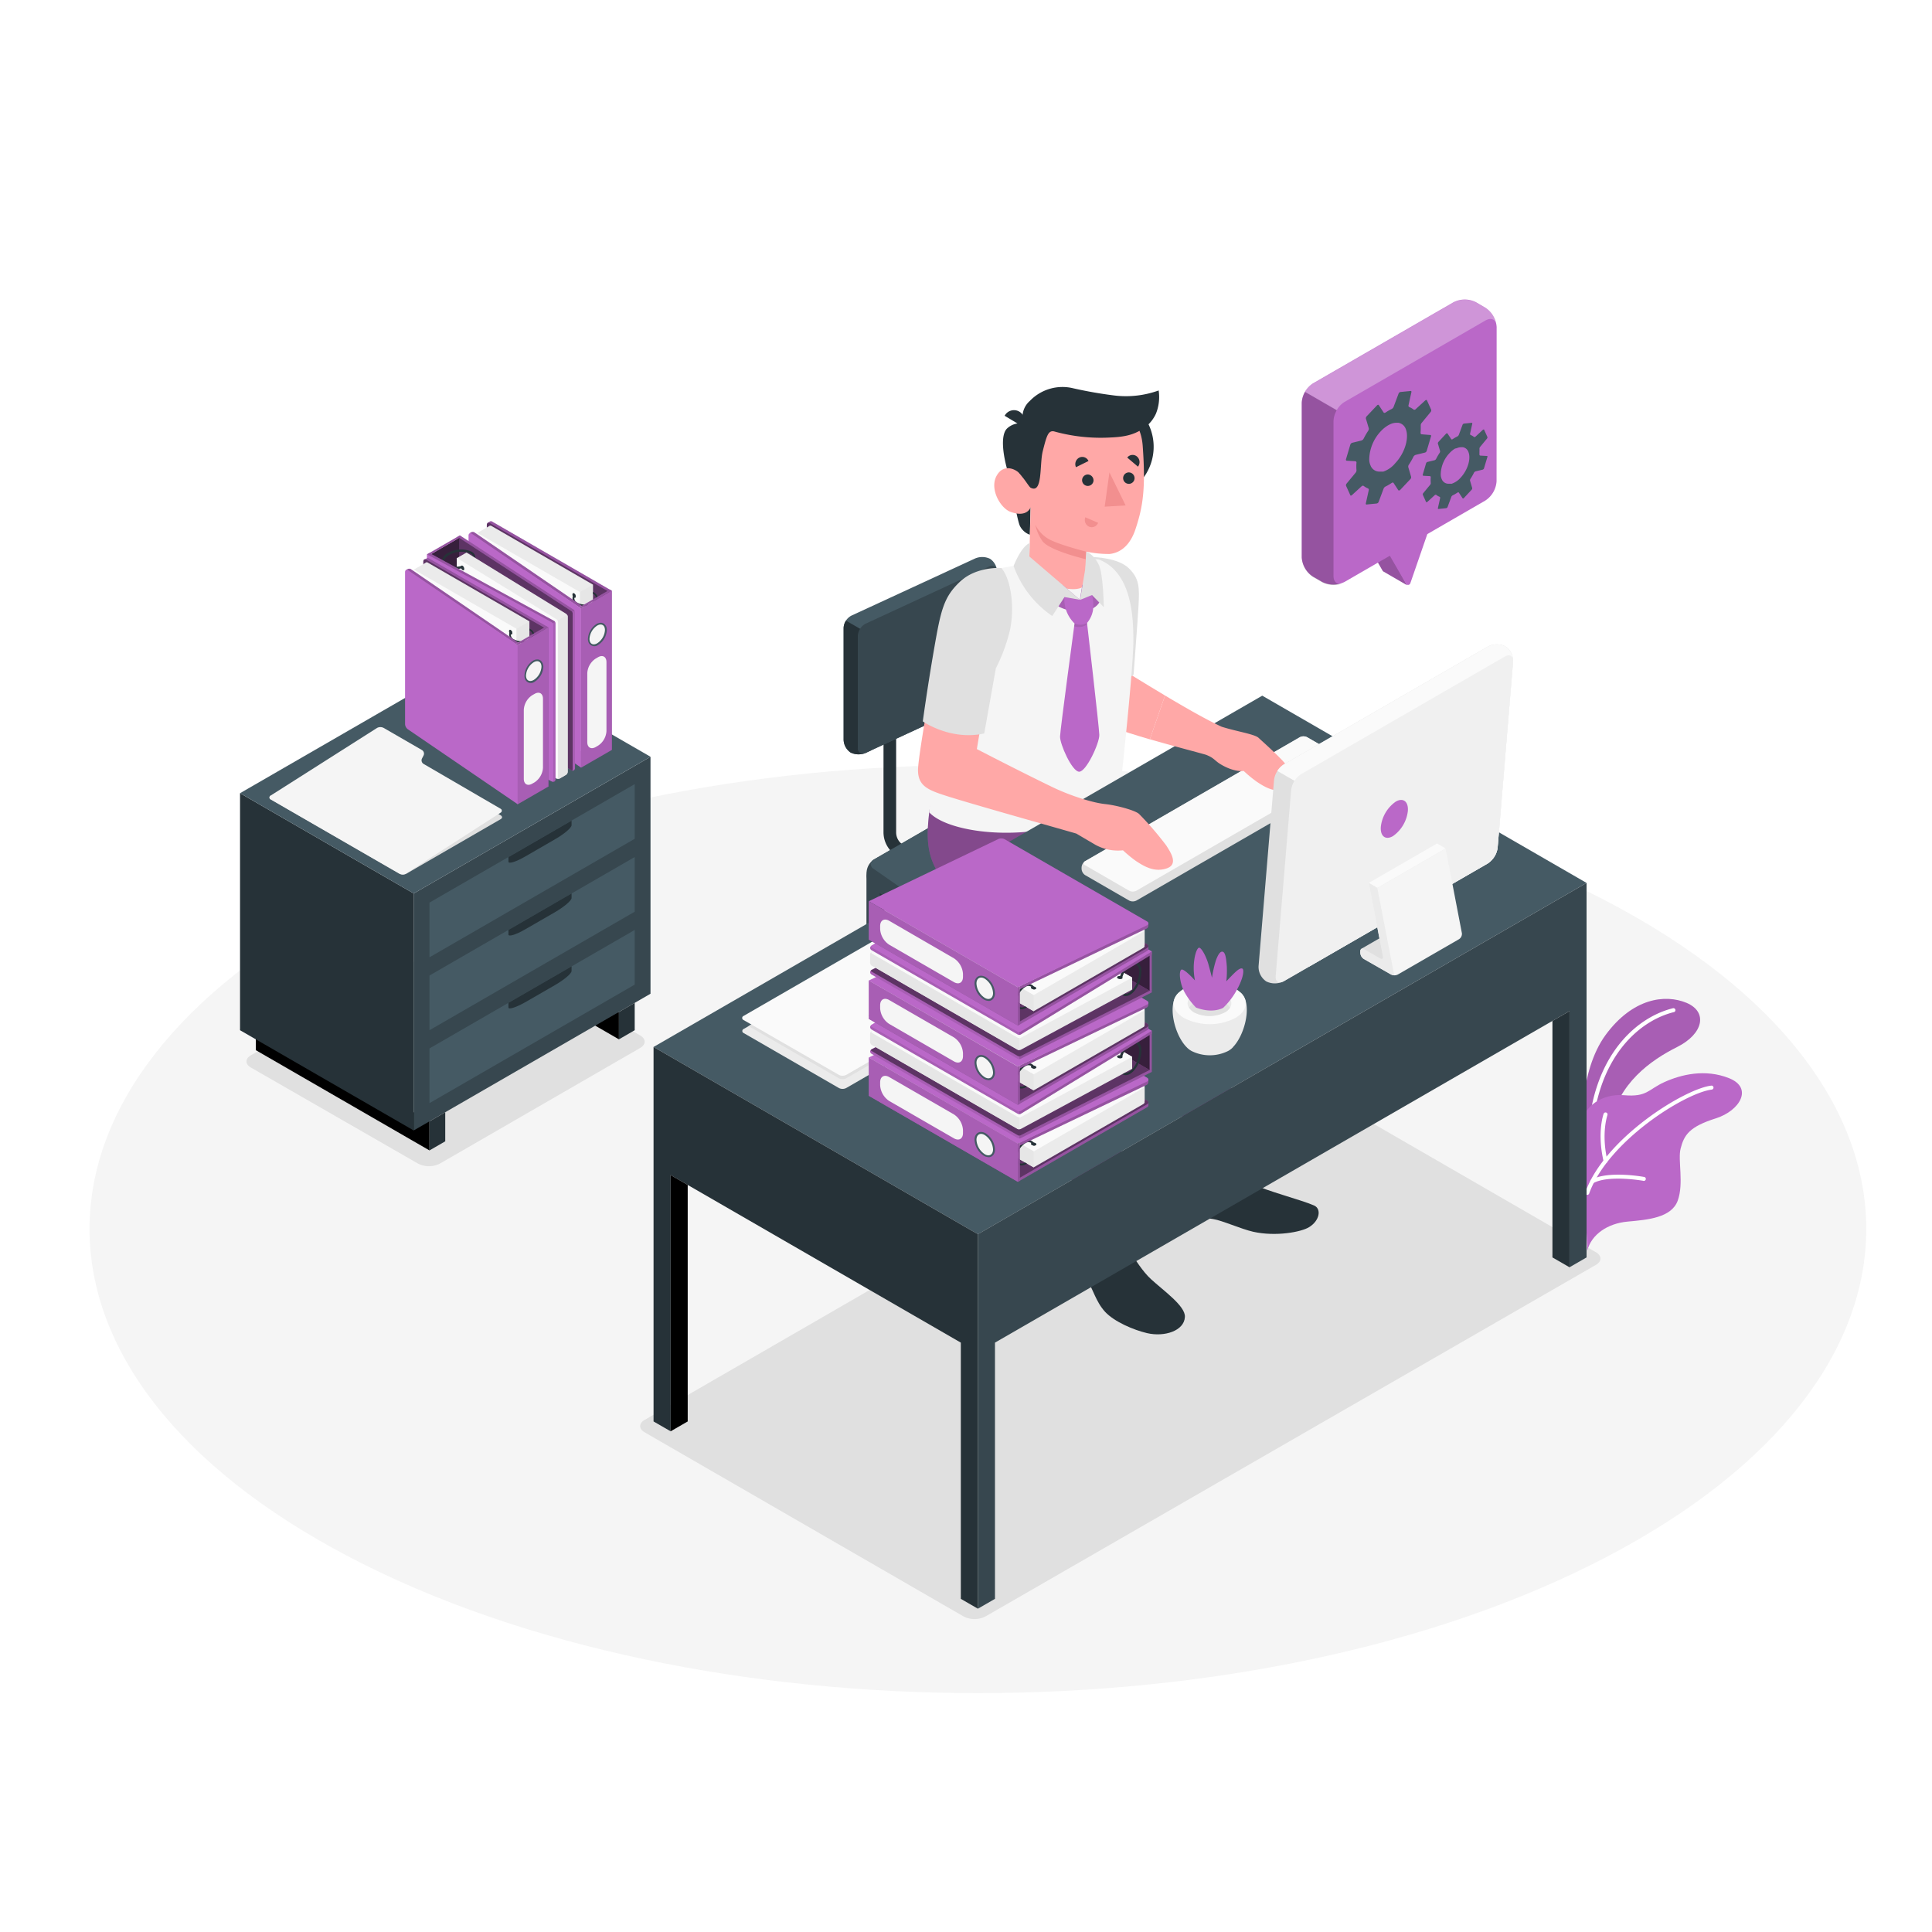 <svg class="animated" id="freepik_stories-working" xmlns="http://www.w3.org/2000/svg" viewBox="0 0 500 500" version="1.1" xmlns:xlink="http://www.w3.org/1999/xlink" xmlns:svgjs="http://svgjs.com/svgjs"><style>svg#freepik_stories-working:not(.animated) .animable {opacity: 0;}svg#freepik_stories-working.animated #freepik--Cabinet--inject-1--inject-10 {animation: 1s 1 forwards cubic-bezier(.36,-0.01,.5,1.38) slideRight;animation-delay: 0s;}svg#freepik_stories-working.animated #freepik--speech-bubble--inject-1--inject-10 {animation: 1s 1 forwards cubic-bezier(.36,-0.01,.5,1.38) fadeIn,1.5s Infinite  linear floating;animation-delay: 0s,1s;}            @keyframes slideRight {                0% {                    opacity: 0;                    transform: translateX(30px);                }                100% {                    opacity: 1;                    transform: translateX(0);                }            }                    @keyframes fadeIn {                0% {                    opacity: 0;                }                100% {                    opacity: 1;                }            }                    @keyframes floating {                0% {                    opacity: 1;                    transform: translateY(0px);                }                50% {                    transform: translateY(-10px);                }                100% {                    opacity: 1;                    transform: translateY(0px);                }            }        </style><g id="freepik--Floor--inject-1--inject-10" class="animable" style="transform-origin: 253.08px 318.077px;"><path id="freepik--floor--inject-1--inject-10" d="M90.51,403c89.78,46.9,235.35,46.9,325.14,0s89.78-123,0-169.86-235.36-46.9-325.14,0S.72,356.07,90.51,403Z" style="fill: rgb(245, 245, 245); transform-origin: 253.08px 318.077px;" class="animable"></path></g><g id="freepik--Shadows--inject-1--inject-10" class="animable" style="transform-origin: 238.993px 330.75px;"><path id="freepik--Shadow--inject-1--inject-10" d="M166.85,370.69l82.53,47.65a6.25,6.25,0,0,0,5.65,0l158-91c1.56-.9,1.56-2.36,0-3.26l-82.7-47.75a6.25,6.25,0,0,0-5.65,0l-157.8,91.11C165.28,368.33,165.28,369.79,166.85,370.69Z" style="fill: rgb(224, 224, 224); transform-origin: 289.938px 347.335px;" class="animable"></path><path id="freepik--shadow--inject-1--inject-10" d="M65,276.32l43.19,24.82a6.25,6.25,0,0,0,5.65,0l51.82-29.92c1.56-.9,1.56-2.36,0-3.26l-42.94-24.8a6.27,6.27,0,0,0-5.66,0L65,273.06C63.38,274,63.38,275.42,65,276.32Z" style="fill: rgb(224, 224, 224); transform-origin: 115.307px 272.15px;" class="animable"></path></g><g id="freepik--Plants--inject-1--inject-10" class="animable" style="transform-origin: 430.097px 291.098px;"><g id="freepik--plants--inject-1--inject-10" class="animable" style="transform-origin: 430.097px 291.098px;"><path d="M409.53,293.66c-.24-.1-1-16.28,6-25.81s15.4-10.63,20.94-8.31,4.4,8-2.42,11.42-15.31,9.38-17.33,20.26Z" style="fill: rgb(186, 104, 200); transform-origin: 424.686px 276.083px;" id="el0fdw5d47chfd" class="animable"></path><g id="elcx9dwdc3isw"><path d="M409.53,293.66c-.24-.1-1-16.28,6-25.81s15.4-10.63,20.94-8.31,4.4,8-2.42,11.42-15.31,9.38-17.33,20.26Z" style="opacity: 0.1; transform-origin: 424.686px 276.083px;" class="animable"></path></g><path d="M412.09,288.91a.52.52,0,0,0,.51-.43c2.61-16.43,12.32-24.48,20.54-26.53a.52.52,0,1,0-.25-1c-8.54,2.13-18.62,10.45-21.32,27.37a.53.53,0,0,0,.44.6Z" style="fill: rgb(255, 255, 255); transform-origin: 422.583px 274.917px;" id="elpaifi6f764f" class="animable"></path><path d="M410.78,323.69c1.06-4.26,5.35-7.08,10.42-7.54,5.26-.47,11.39-1,13-5.44s0-10.47.73-13.42c.91-3.58,2.28-5.71,9.19-7.88,6.2-2,9.63-7.87,3.38-10.37s-12.5-.92-16.75,1-4.45,3.91-10.43,3.4-10.45,3.25-10.82,6.87Z" style="fill: rgb(186, 104, 200); transform-origin: 430.156px 300.721px;" id="elspcs41y4t5" class="animable"></path><path d="M410.78,309.23a.53.53,0,0,0,.49-.34c4.92-13.71,25-26.11,31.72-26.9a.53.53,0,0,0,.46-.58.51.51,0,0,0-.58-.45c-6.87.81-27.53,13.52-32.58,27.58a.53.53,0,0,0,.32.66A.47.47,0,0,0,410.78,309.23Z" style="fill: rgb(255, 255, 255); transform-origin: 426.859px 295.092px;" id="elhz2wgf66i38" class="animable"></path><path d="M415.49,301l.12,0a.52.52,0,0,0,.39-.62c-1.66-7.14,0-11.74,0-11.79a.51.51,0,0,0-.31-.66.52.52,0,0,0-.67.31c-.07.19-1.74,4.91,0,12.37A.53.53,0,0,0,415.49,301Z" style="fill: rgb(255, 255, 255); transform-origin: 415.132px 294.449px;" id="elomuwrolxl6d" class="animable"></path><path d="M412.09,306.26a.5.5,0,0,0,.24-.06c4-2.2,12.8-.63,12.89-.62a.52.52,0,1,0,.19-1c-.38-.07-9.21-1.64-13.57.72a.52.52,0,0,0-.21.71A.52.52,0,0,0,412.09,306.26Z" style="fill: rgb(255, 255, 255); transform-origin: 418.752px 305.132px;" id="elyi01wc3yfrp" class="animable"></path></g></g><g id="freepik--Cabinet--inject-1--inject-10" class="animable" style="transform-origin: 115.235px 216.311px;"><g id="freepik--cabinet--inject-1--inject-10" class="animable" style="transform-origin: 115.235px 216.311px;"><polygon points="160.18 268.98 152.01 264.26 160.18 261.9 160.18 268.98" id="elyglb58m1mia" class="animable" style="transform-origin: 156.095px 265.44px;"></polygon><polygon points="111.15 290.21 111.15 297.73 66.2 271.78 66.2 264.26 111.15 290.21" id="el80oa7iccy1t" class="animable" style="transform-origin: 88.675px 280.995px;"></polygon><polygon points="62.12 205.28 107.06 231.23 107.06 292.56 62.12 266.62 62.12 205.28" style="fill: rgb(38, 50, 56); transform-origin: 84.59px 248.92px;" id="elntyks8ni4qe" class="animable"></polygon><polygon points="107.06 231.23 168.35 195.85 168.35 257.18 107.06 292.56 107.06 231.23" style="fill: rgb(55, 71, 79); transform-origin: 137.705px 244.205px;" id="el6dlt637tbyf" class="animable"></polygon><polygon points="168.35 195.85 123.41 169.9 62.12 205.28 107.06 231.23 168.35 195.85" style="fill: rgb(69, 90, 100); transform-origin: 115.235px 200.565px;" id="elzqf7p1xgui" class="animable"></polygon><polygon points="111.15 233.59 164.26 202.93 164.26 217.08 111.15 247.75 111.15 233.59" style="fill: rgb(69, 90, 100); transform-origin: 137.705px 225.34px;" id="elou5fheuypwl" class="animable"></polygon><g style="mix-blend-mode: multiply; transform-origin: 139.75px 217.821px;" id="eluiqhkkwjma" class="animable"><path d="M131.58,223c0,.65,1.95.05,4.35-1.34l7.63-4.41c2.41-1.38,4.36-3,4.36-3.69v-1.18l-16.34,9.44Z" style="fill: rgb(38, 50, 56); transform-origin: 139.75px 217.821px;" id="el57qtai26brh" class="animable"></path></g><polygon points="111.15 252.46 164.26 221.8 164.26 235.95 111.15 266.62 111.15 252.46" style="fill: rgb(69, 90, 100); transform-origin: 137.705px 244.21px;" id="el6lzwup5nwad" class="animable"></polygon><g style="mix-blend-mode: multiply; transform-origin: 139.75px 236.671px;" id="elosl8vbfq4cm" class="animable"><path d="M131.58,241.85c0,.65,1.95.05,4.35-1.34l7.63-4.4c2.41-1.39,4.36-3.05,4.36-3.7v-1.18l-16.34,9.44Z" style="fill: rgb(38, 50, 56); transform-origin: 139.75px 236.671px;" id="elx4xyumpdhar" class="animable"></path></g><polygon points="111.15 271.33 164.26 240.67 164.26 254.82 111.15 285.49 111.15 271.33" style="fill: rgb(69, 90, 100); transform-origin: 137.705px 263.08px;" id="elv91wmjsnrr" class="animable"></polygon><g style="mix-blend-mode: multiply; transform-origin: 139.75px 255.537px;" id="elkgjijx34zbk" class="animable"><path d="M131.58,260.72c0,.65,1.95,0,4.35-1.34l7.63-4.4c2.41-1.39,4.36-3,4.36-3.7V250.1l-16.34,9.44Z" style="fill: rgb(38, 50, 56); transform-origin: 139.75px 255.537px;" id="elpnmga50plqi" class="animable"></path></g><polygon points="111.15 297.73 115.23 295.37 115.23 287.85 111.15 290.21 111.15 297.73" style="fill: rgb(38, 50, 56); transform-origin: 113.19px 292.79px;" id="els8bndjtcdl" class="animable"></polygon><polygon points="160.18 268.98 164.26 266.62 164.26 259.54 160.18 261.9 160.18 268.98" style="fill: rgb(38, 50, 56); transform-origin: 162.22px 264.26px;" id="elsbyt23bb6bi" class="animable"></polygon><path d="M105.14,226.13,129.57,212c.48-.27.48-.72,0-1L96.06,191.92a1.94,1.94,0,0,0-1.74,0l-24.21,14c-.49.27-.49.72,0,1l33.28,19.22A1.93,1.93,0,0,0,105.14,226.13Z" style="fill: rgb(224, 224, 224); transform-origin: 99.836px 209.029px;" id="elswy1xtw6ul" class="animable"></path><path d="M70.08,205.87l27.5-17.48a1.84,1.84,0,0,1,1.72,0l9.9,5.72a1.08,1.08,0,0,1,.42,1.4l-.41.79a1.08,1.08,0,0,0,.41,1.4l19.95,11.61a.57.57,0,0,1,0,1l-24.49,15.77a1.81,1.81,0,0,1-1.72,0L70.11,206.91A.56.56,0,0,1,70.08,205.87Z" style="fill: rgb(245, 245, 245); transform-origin: 99.804px 207.237px;" id="elgyp5deu4see" class="animable"></path><path d="M127.39,135a.56.56,0,0,0-.56-.06l-.62.36.38,39.51a1.79,1.79,0,0,0,.8,1.39l30.93,17.86V152.88Z" style="fill: rgb(186, 104, 200); transform-origin: 142.265px 164.476px;" id="elai57qt6kmbl" class="animable"></path><g id="elev6kyorx13v"><path d="M127.39,135a.56.56,0,0,0-.56-.06l-.62.36.38,39.51a1.79,1.79,0,0,0,.8,1.39l30.93,17.86V152.88Z" style="opacity: 0.2; transform-origin: 142.265px 164.476px;" class="animable"></path></g><path d="M126.79,135.37c-.44-.25-.8,0-.8.47v39.35a1.79,1.79,0,0,0,.8,1.39l30.93,17.85V153.22Z" style="fill: rgb(186, 104, 200); transform-origin: 141.855px 164.851px;" id="el2o6lmscpia2" class="animable"></path><g id="elw7mgdmoqjs"><path d="M126.79,135.37c-.44-.25-.8,0-.8.47v39.35a1.79,1.79,0,0,0,.8,1.39l30.93,17.85V153.22Z" style="opacity: 0.5; transform-origin: 141.855px 164.851px;" class="animable"></path></g><path d="M150.12,190.6l-22.89-13.22a1.79,1.79,0,0,1-.8-1.39v-36.3l-3-1.71,3.06-1.76.06,0c.13-.2.38-.25.68-.08l26.21,15.15,0,41.21-3.34,1.92Z" style="fill: rgb(235, 235, 235); transform-origin: 138.435px 165.229px;" id="elteyry8kbgab" class="animable"></path><path d="M123.89,138.1c-.44-.25-.8,0-.8.46v39.36a1.76,1.76,0,0,0,.8,1.38l26.23,15.15V153.24Z" style="fill: rgb(250, 250, 250); transform-origin: 136.605px 166.226px;" id="elcmx3gcy8gt7" class="animable"></path><polygon points="150.11 153.24 153.44 151.32 153.46 192.53 150.12 194.45 150.11 153.24" style="fill: rgb(230, 230, 230); transform-origin: 151.785px 172.885px;" id="elalrme568gpt" class="animable"></polygon><path d="M149,154.36a1.07,1.07,0,0,0-.06-.3,1,1,0,0,0-.25-.41.4.4,0,0,0-.12-.1c-.23-.14-.43,0-.42.32a.9.9,0,0,0,.1.42.85.85,0,0,0,.32.39s0,0,.06,0C148.86,154.8,149,154.66,149,154.36Z" style="fill: rgb(38, 50, 56); transform-origin: 148.575px 154.109px;" id="elavtxtqwv7w" class="animable"></path><path d="M153.65,156.36a2.15,2.15,0,0,0,.95-1,1.46,1.46,0,0,0-.1-1.27h0a2.22,2.22,0,0,0-.84-.79l-.21-.12v.53a1.21,1.21,0,0,1,0,2.28,4.42,4.42,0,0,1-4,0,1.3,1.3,0,0,1-.81-1.25,1,1,0,0,1,.31-.65,1,1,0,0,0-.25-.41,1.75,1.75,0,0,0-.44.64,1.41,1.41,0,0,0,.11,1.26,2.22,2.22,0,0,0,.85.81A4.85,4.85,0,0,0,153.65,156.36Z" style="fill: rgb(38, 50, 56); transform-origin: 151.43px 155.045px;" id="eluug0ji22r99" class="animable"></path><path d="M149.92,157.18,121.5,138l.44-.25a.93.93,0,0,1,.8,0l27.79,19Z" style="fill: rgb(186, 104, 200); transform-origin: 136.015px 147.42px;" id="elc3hbazc7tfv" class="animable"></path><g id="eldg51n9jfrya"><path d="M149.92,157.18,121.5,138l.44-.25a.93.93,0,0,1,.8,0l27.79,19Z" style="opacity: 0.2; transform-origin: 136.015px 147.42px;" class="animable"></path></g><path d="M122.06,138.1c-.44-.25-.8,0-.8.47v39.35a1.74,1.74,0,0,0,.81,1.38l28.32,19.37V157.46Z" style="fill: rgb(186, 104, 200); transform-origin: 135.825px 168.336px;" id="el07ub9ozxgylt" class="animable"></path><polygon points="158.31 152.88 158.32 194.09 150.38 198.67 150.38 157.45 158.31 152.88" style="fill: rgb(186, 104, 200); transform-origin: 154.35px 175.775px;" id="eleqczhi5ly7w" class="animable"></polygon><g id="elqwaljtn4iun"><polygon points="158.31 152.88 158.32 194.09 150.38 198.67 150.38 157.45 158.31 152.88" style="opacity: 0.1; transform-origin: 154.35px 175.775px;" class="animable"></polygon></g><path d="M156.73,161.92a1.42,1.42,0,0,0-1-.73,2.12,2.12,0,0,0-1.36.31,4.85,4.85,0,0,0-2.21,3.84,2.22,2.22,0,0,0,.27,1.13,1.63,1.63,0,0,0,2.4.41,4.82,4.82,0,0,0,2.22-3.83,2.45,2.45,0,0,0-.27-1.13Z" style="fill: rgb(69, 90, 100); transform-origin: 154.604px 164.207px;" id="elgie9rud6lf6" class="animable"></path><path d="M154.56,161.9c1.09-.63,2-.12,2,1.15a4.36,4.36,0,0,1-2,3.43c-1.09.64-2,.12-2-1.14A4.41,4.41,0,0,1,154.56,161.9Z" style="fill: rgb(245, 245, 245); transform-origin: 154.56px 164.192px;" id="eleg8bddhvp1r" class="animable"></path><path d="M154.17,170.44l.6-.35c1.2-.69,2.18-.13,2.18,1.26v17.86a4.81,4.81,0,0,1-2.18,3.77l-.6.35c-1.2.69-2.18.13-2.18-1.26V174.21A4.81,4.81,0,0,1,154.17,170.44Z" style="fill: rgb(245, 245, 245); transform-origin: 154.47px 181.71px;" id="els90ak7276wm" class="animable"></path><polygon points="157.84 152.6 149.94 157.16 150.38 157.45 158.31 152.88 157.84 152.6" style="fill: rgb(186, 104, 200); transform-origin: 154.125px 155.025px;" id="elwcrg0tbktjg" class="animable"></polygon><g id="el03ctcavwnuza"><polygon points="157.84 152.6 149.94 157.16 150.38 157.45 158.31 152.88 157.84 152.6" style="opacity: 0.2; transform-origin: 154.125px 155.025px;" class="animable"></polygon></g><path d="M148.51,199.37a.76.76,0,0,0,.3-.58v-40.4a.78.78,0,0,0-.35-.61L119,138.55l-.6.35v41.2l29.44,19.24A.71.71,0,0,0,148.51,199.37Z" style="fill: rgb(186, 104, 200); transform-origin: 133.605px 168.995px;" id="elvt2cdlkvrrq" class="animable"></path><g id="elra86kp3w7om"><path d="M148.09,158.39l.6-.35a.83.83,0,0,1,.11.35v40.4a.76.76,0,0,1-.3.58.74.74,0,0,1-.66,0c.19.11.35,0,.35-.2v-40.4A.66.66,0,0,0,148.09,158.39Z" style="opacity: 0.1; transform-origin: 148.32px 178.744px;" class="animable"></path></g><g id="el3ccudevweyu"><path d="M118.42,138.9l29.42,19.23a.63.63,0,0,1,.25.26.66.66,0,0,1,.11.35v40.4c0,.22-.16.31-.35.2L118.42,180.1Z" style="opacity: 0.5; transform-origin: 133.31px 169.143px;" class="animable"></path></g><g id="elbkzpfngqxpa"><path d="M118.42,138.9l.6-.35,29.43,19.23a.75.75,0,0,1,.24.26l-.6.35a.63.63,0,0,0-.25-.26Z" style="opacity: 0.2; transform-origin: 133.555px 148.47px;" class="animable"></path></g><polygon points="118.9 139.17 118.91 180.38 110.97 184.97 111.05 143.71 118.9 139.17" style="fill: rgb(186, 104, 200); transform-origin: 114.94px 162.07px;" id="el0gh0xmvmm6zo" class="animable"></polygon><g id="el3ibjwkdyb7r"><polygon points="118.9 139.17 118.91 180.38 110.97 184.97 111.05 143.71 118.9 139.17" style="opacity: 0.7; transform-origin: 114.94px 162.07px;" class="animable"></polygon></g><path d="M144,201.46a1,1,0,0,0,.87,0l1.61-.93a1,1,0,0,0,.43-.75V159.57a1,1,0,0,0-.44-.75L120.73,143l-2.48,1.43v41.21Z" style="fill: rgb(235, 235, 235); transform-origin: 132.58px 172.28px;" id="el06g991z0m9q4" class="animable"></path><path d="M118.26,185.62,144,201.46c.24.14.43,0,.43-.25V161a1,1,0,0,0-.44-.76l-25.75-15.84Z" style="fill: rgb(250, 250, 250); transform-origin: 131.335px 172.958px;" id="eldtqfg5sv0b" class="animable"></path><path d="M120.15,147.23a1.07,1.07,0,0,0-.06-.3,1,1,0,0,0-.24-.41l-.13-.1c-.23-.14-.42,0-.42.32a1,1,0,0,0,.1.42.86.86,0,0,0,.33.39s0,0,0,0C120,147.66,120.15,147.53,120.15,147.23Z" style="fill: rgb(38, 50, 56); transform-origin: 119.725px 146.977px;" id="elpyumo3w5dp8" class="animable"></path><path d="M144.3,160.58l2.49-1.44a.93.93,0,0,1,.13.44l0,40.2a1,1,0,0,1-.44.75l-1.61.93a.93.93,0,0,1-.75,0c.18.05.31-.06.31-.3V161A.78.78,0,0,0,144.3,160.58Z" style="fill: rgb(230, 230, 230); transform-origin: 145.52px 180.339px;" id="elnu4kfshfrul" class="animable"></path><path d="M114.38,145.19a1.75,1.75,0,0,0,1,1.5,6.17,6.17,0,0,0,4.38.31l-.22-.56a5.59,5.59,0,0,1-3.87-.26,1.44,1.44,0,0,1-.57-.53.79.79,0,0,1-.12-.46c0-.55.53-1.16,1.4-1.63a6.22,6.22,0,0,1,5.36-.29,1.46,1.46,0,0,1,.64.66l.64.38v-.05a1.53,1.53,0,0,0-.2-.75,2.08,2.08,0,0,0-.8-.75,6.74,6.74,0,0,0-5.93.28A2.77,2.77,0,0,0,114.38,145.19Z" style="fill: rgb(38, 50, 56); transform-origin: 118.7px 144.734px;" id="eltf2z1hdfaw" class="animable"></path><path d="M143.46,202.28a.72.72,0,0,0,.31-.58l0-40.4a.78.78,0,0,0-.35-.61l-32.28-17.58-.6.35v41.2l32.29,17.59A.69.69,0,0,0,143.46,202.28Z" style="fill: rgb(186, 104, 200); transform-origin: 127.155px 172.726px;" id="elln8ilwd3hte" class="animable"></path><g id="elrdn7nighzns"><path d="M143.05,161.3l.6-.34a.74.74,0,0,1,.1.34l0,40.4a.61.61,0,0,1-1,.55c.19.11.35,0,.35-.2v-40.4A.78.78,0,0,0,143.05,161.3Z" style="opacity: 0.1; transform-origin: 143.253px 181.678px;" class="animable"></path></g><path d="M110.52,143.46,142.8,161a.75.75,0,0,1,.35.61v40.4c0,.22-.16.31-.35.2l-32.29-17.59Z" style="fill: rgb(186, 104, 200); transform-origin: 126.83px 172.858px;" id="elrlpt9o7wdym" class="animable"></path><g id="el7a672diw7h9"><path d="M110.52,143.46l.6-.35,32.28,17.58a.72.72,0,0,1,.25.27l-.6.34a.78.78,0,0,0-.25-.26Z" style="opacity: 0.2; transform-origin: 127.085px 152.205px;" class="animable"></path></g><polygon points="118.42 138.9 110.53 143.46 111.05 143.71 118.9 139.17 118.42 138.9" style="fill: rgb(186, 104, 200); transform-origin: 114.715px 141.305px;" id="elxrfunpt34r" class="animable"></polygon><g id="el7tbvpo9y9bm"><polygon points="118.42 138.9 110.53 143.46 111.05 143.71 118.9 139.17 118.42 138.9" style="opacity: 0.2; transform-origin: 114.715px 141.305px;" class="animable"></polygon></g><path d="M111,144.51a.55.55,0,0,0-.56,0l-.62.35.38,39.52a1.76,1.76,0,0,0,.8,1.38l30.93,17.86V162.36Z" style="fill: rgb(186, 104, 200); transform-origin: 125.875px 174.027px;" id="elezgav9uhve9" class="animable"></path><g id="elfom2r0y8ohf"><path d="M111,144.51a.55.55,0,0,0-.56,0l-.62.35.38,39.52a1.76,1.76,0,0,0,.8,1.38l30.93,17.86V162.36Z" style="opacity: 0.2; transform-origin: 125.875px 174.027px;" class="animable"></path></g><path d="M110.36,144.86c-.44-.26-.8-.05-.8.46v39.35a1.77,1.77,0,0,0,.8,1.39l30.93,17.86V162.71Z" style="fill: rgb(186, 104, 200); transform-origin: 125.425px 174.334px;" id="elqhtwdwa0n8" class="animable"></path><g id="elt8dtpz54b3k"><path d="M110.36,144.86c-.44-.26-.8-.05-.8.46v39.35a1.77,1.77,0,0,0,.8,1.39l30.93,17.86V162.71Z" style="opacity: 0.5; transform-origin: 125.425px 174.334px;" class="animable"></path></g><path d="M133.69,200.09,110.8,186.86a1.76,1.76,0,0,1-.8-1.39V149.18l-3-1.71,3.06-1.77,0,0a.49.49,0,0,1,.69-.07L137,160.8,137,202l-3.34,1.93Z" style="fill: rgb(235, 235, 235); transform-origin: 122px 174.725px;" id="el59uusbkwxcq" class="animable"></path><path d="M107.46,147.59c-.44-.26-.8-.05-.8.46V187.4a1.79,1.79,0,0,0,.8,1.39l26.23,15.15V162.73Z" style="fill: rgb(250, 250, 250); transform-origin: 120.175px 175.709px;" id="el5qrmznk2pv" class="animable"></path><polygon points="133.68 162.73 137.01 160.8 137.03 202.01 133.69 203.94 133.68 162.73" style="fill: rgb(230, 230, 230); transform-origin: 135.355px 182.37px;" id="el75fjjm95w95" class="animable"></polygon><path d="M132.59,163.85a1.21,1.21,0,0,0-.06-.31,1,1,0,0,0-.25-.4.29.29,0,0,0-.12-.1c-.23-.14-.43,0-.42.32a.92.92,0,0,0,.1.42.9.9,0,0,0,.32.39l.06,0C132.43,164.28,132.59,164.15,132.59,163.85Z" style="fill: rgb(38, 50, 56); transform-origin: 132.165px 163.597px;" id="el75c9le22hsm" class="animable"></path><path d="M137.22,165.84a2.1,2.1,0,0,0,.95-1,1.44,1.44,0,0,0-.1-1.26h0a2.15,2.15,0,0,0-.84-.79,1.43,1.43,0,0,0-.21-.12v.52a1.21,1.21,0,0,1,0,2.28,4.38,4.38,0,0,1-4,0,1.3,1.3,0,0,1-.81-1.25,1.06,1.06,0,0,1,.31-.65,1,1,0,0,0-.25-.4,1.68,1.68,0,0,0-.44.64A1.41,1.41,0,0,0,132,165a2.2,2.2,0,0,0,.85.8A4.79,4.79,0,0,0,137.22,165.84Z" style="fill: rgb(38, 50, 56); transform-origin: 135.019px 164.509px;" id="eltfbtm3nckre" class="animable"></path><path d="M133.49,166.67l-28.42-19.14.44-.25a.87.87,0,0,1,.8,0l27.79,19Z" style="fill: rgb(186, 104, 200); transform-origin: 119.585px 156.926px;" id="elym3xafoqew" class="animable"></path><g id="els6m7hbgtf19"><path d="M133.49,166.67l-28.42-19.14.44-.25a.87.87,0,0,1,.8,0l27.79,19Z" style="opacity: 0.2; transform-origin: 119.585px 156.926px;" class="animable"></path></g><path d="M105.63,147.59c-.44-.26-.8-.05-.8.46V187.4a1.77,1.77,0,0,0,.8,1.39L134,208.15V166.94Z" style="fill: rgb(186, 104, 200); transform-origin: 119.415px 177.814px;" id="el047ilmxktcmo" class="animable"></path><polygon points="141.88 162.36 141.89 203.57 133.95 208.16 133.95 166.94 141.88 162.36" style="fill: rgb(186, 104, 200); transform-origin: 137.92px 185.26px;" id="elaoovm6uktqq" class="animable"></polygon><g id="elvlfq5ofghx9"><polygon points="141.88 162.36 141.89 203.57 133.95 208.16 133.95 166.94 141.88 162.36" style="opacity: 0.1; transform-origin: 137.92px 185.26px;" class="animable"></polygon></g><path d="M140.3,171.4a1.41,1.41,0,0,0-1-.72,2.06,2.06,0,0,0-1.36.31,4.83,4.83,0,0,0-2.21,3.83A2.24,2.24,0,0,0,136,176a1.64,1.64,0,0,0,2.4.41,4.84,4.84,0,0,0,2.22-3.84,2.33,2.33,0,0,0-.28-1.13Z" style="fill: rgb(69, 90, 100); transform-origin: 138.174px 173.713px;" id="elf60polakgxo" class="animable"></path><path d="M138.13,171.39c1.09-.63,2-.12,2,1.15a4.36,4.36,0,0,1-2,3.43c-1.09.63-2,.12-2-1.14A4.39,4.39,0,0,1,138.13,171.39Z" style="fill: rgb(245, 245, 245); transform-origin: 138.13px 173.68px;" id="el1bwujbdfwb1" class="animable"></path><path d="M137.74,179.92l.6-.34c1.2-.7,2.18-.13,2.18,1.25v17.86a4.84,4.84,0,0,1-2.18,3.78l-.6.34c-1.2.7-2.18.13-2.18-1.25V183.7A4.84,4.84,0,0,1,137.74,179.92Z" style="fill: rgb(245, 245, 245); transform-origin: 138.04px 191.195px;" id="elyjjd167vnp" class="animable"></path><polygon points="141.41 162.08 133.51 166.64 133.95 166.94 141.88 162.36 141.41 162.08" style="fill: rgb(186, 104, 200); transform-origin: 137.695px 164.51px;" id="elmzfhjwmp4l" class="animable"></polygon><g id="elqxdtrbdf0y"><polygon points="141.41 162.08 133.51 166.64 133.95 166.94 141.88 162.36 141.41 162.08" style="opacity: 0.2; transform-origin: 137.695px 164.51px;" class="animable"></polygon></g></g></g><g id="freepik--speech-bubble--inject-1--inject-10" class="animable animator-active" style="transform-origin: 362.1px 114.481px;"><path d="M364.12,151.44,360.17,144l3.18-9.17v-5.61l-9.72,5.61v5.62l4.18,7.23a.58.58,0,0,0,.28.26h0Z" style="fill: rgb(186, 104, 200); transform-origin: 358.875px 140.33px;" id="elysey2ow7ug8" class="animable"></path><g id="elgescm9awamj"><path d="M364.12,151.44,360.17,144l3.18-9.17v-5.61l-9.72,5.61v5.62l4.18,7.23a.58.58,0,0,0,.28.26h0Z" style="opacity: 0.2; transform-origin: 358.875px 140.33px;" class="animable"></path></g><path d="M387.33,84.63a6.45,6.45,0,0,0-2.92-5L382,78.22a6.44,6.44,0,0,0-5.83,0l-36.38,21a6.45,6.45,0,0,0-2.92,5v40a6.45,6.45,0,0,0,2.92,5l2.37,1.37a6.44,6.44,0,0,0,5.83,0l11.7-6.76,4.17,7.22a.62.62,0,0,0,1.13-.1l4.4-12.73,15-8.67a6.45,6.45,0,0,0,2.92-5Z" style="fill: rgb(186, 104, 200); transform-origin: 362.1px 114.447px;" id="eluh9grs9npe" class="animable"></path><g id="ely6tr7i6hb9r"><path d="M336.91,144.34a6.45,6.45,0,0,0,2.92,5l2.37,1.37a6.54,6.54,0,0,0,5.33.24c-1.37.52-2.42-.26-2.42-1.92V109a6,6,0,0,1,.86-2.87l-8.2-4.73a5.92,5.92,0,0,0-.86,2.87Z" style="opacity: 0.2; transform-origin: 342.22px 126.402px;" class="animable"></path></g><g id="elvtef0sntici"><path d="M387.23,83.81c-.34-1.24-1.47-1.63-2.81-.86L348,104a5.71,5.71,0,0,0-2.06,2.18l-8.19-4.74a5.89,5.89,0,0,1,2.05-2.17l36.38-21a6.44,6.44,0,0,1,5.83,0l2.38,1.37A6.43,6.43,0,0,1,387.23,83.81Z" style="fill: rgb(255, 255, 255); opacity: 0.3; transform-origin: 362.49px 91.876px;" class="animable"></path></g><path d="M370.2,112.57h0a.37.37,0,0,0-.15,0L368,112.4a.34.34,0,0,1-.36-.34c0-.33.05-.66.05-1s0-.7,0-1a.93.93,0,0,1,.23-.61l2.33-2.83a.64.64,0,0,0,.14-.58l-1.11-2.46a.14.14,0,0,0-.06-.07h0c-.09,0-.23,0-.36.11l-2.49,2.28a.44.44,0,0,1-.55.09,3.78,3.78,0,0,0-1.06-.62.4.4,0,0,1-.25-.44l.77-3.49a.21.21,0,0,0-.11-.24.34.34,0,0,0-.23,0l-2.44.24a.65.65,0,0,0-.53.37l-1.33,3.55a1.1,1.1,0,0,1-.53.51,11.32,11.32,0,0,0-1.51.88c-.2.13-.43.14-.52,0l-1.25-1.91c-.09-.13-.29-.1-.45.06l-2.68,2.83a.74.74,0,0,0-.21.59l.75,2.52a.88.88,0,0,1-.13.61,22,22,0,0,0-1.24,2.14,1,1,0,0,1-.58.43l-2.29.56a.77.77,0,0,0-.52.43l-1.15,3.88a.27.27,0,0,0,.28.35l2.1.12a.34.34,0,0,1,.35.34,11.27,11.27,0,0,0,0,2,1,1,0,0,1-.22.62l-2.34,2.83a.64.64,0,0,0-.14.58l1.11,2.45a.14.14,0,0,0,.07.08h0l.08,0h0a.48.48,0,0,0,.27-.13l2.49-2.28a.44.44,0,0,1,.55-.09,4,4,0,0,0,1.06.62.39.39,0,0,1,.25.44l-.77,3.49a.22.22,0,0,0,.1.24h0a.34.34,0,0,0,.23,0l2.44-.24a.67.67,0,0,0,.53-.37l1.33-3.55a1.14,1.14,0,0,1,.53-.51,8.14,8.14,0,0,0,.77-.41c.25-.14.49-.3.74-.47s.43-.14.52,0l1.25,1.91.06,0c.1.07.26,0,.39-.11L365,124a.7.7,0,0,0,.2-.59l-.74-2.52a.84.84,0,0,1,.14-.61,19.06,19.06,0,0,0,1.23-2.14,1,1,0,0,1,.58-.43l2.29-.56a.72.72,0,0,0,.52-.43l1.15-3.88A.24.24,0,0,0,370.2,112.57ZM358,122.05l-.13,0-.1,0-.22,0-.25,0H357a2.44,2.44,0,0,1-2.29-1.54,4.1,4.1,0,0,1-.34-1.28,5.53,5.53,0,0,1,0-.71,10.92,10.92,0,0,1,3-6.93,8.43,8.43,0,0,1,1.84-1.5c.21-.12.42-.23.62-.32a3.9,3.9,0,0,1,1.73-.36h.19l.1,0a2.46,2.46,0,0,1,1.92,1.51c1,2.29-.16,6.29-2.65,8.92A6.93,6.93,0,0,1,358,122.05Z" style="fill: rgb(69, 90, 100); transform-origin: 359.364px 115.875px;" id="elid6edls0dp" class="animable"></path><path d="M384.85,118h0l-.12,0-1.58-.09a.25.25,0,0,1-.27-.25c0-.25,0-.5,0-.74a6.74,6.74,0,0,0,0-.79.76.76,0,0,1,.17-.47l1.78-2.15a.47.47,0,0,0,.1-.44l-.84-1.86-.05-.06h0c-.07,0-.17,0-.27.08L381.86,113a.35.35,0,0,1-.42.07,2.81,2.81,0,0,0-.8-.47.3.3,0,0,1-.19-.33l.58-2.65a.18.18,0,0,0-.08-.19.48.48,0,0,0-.18,0l-1.85.19a.51.51,0,0,0-.4.28l-1,2.69a.87.87,0,0,1-.41.39,8.36,8.36,0,0,0-1.14.66c-.16.11-.33.11-.4,0l-.95-1.44c-.06-.11-.22-.08-.34,0l-2,2.15a.56.56,0,0,0-.16.44l.57,1.92a.67.67,0,0,1-.1.46,15.48,15.48,0,0,0-.94,1.62.72.72,0,0,1-.44.33l-1.74.42a.58.58,0,0,0-.39.32l-.88,3a.21.21,0,0,0,.22.27l1.59.09a.25.25,0,0,1,.27.25,8.71,8.71,0,0,0,0,1.53.7.7,0,0,1-.17.47l-1.77,2.15a.48.48,0,0,0-.11.44l.84,1.86.05.05h.08a.37.37,0,0,0,.21-.09l1.89-1.73a.33.33,0,0,1,.41-.07,3,3,0,0,0,.81.47.3.3,0,0,1,.19.33l-.59,2.65a.18.18,0,0,0,.08.18h0a.29.29,0,0,0,.17,0l1.85-.19a.51.51,0,0,0,.4-.28l1-2.69a.84.84,0,0,1,.4-.39c.2-.09.39-.2.59-.31l.56-.35c.15-.11.33-.12.39,0l.95,1.44a.12.12,0,0,0,.05.05.26.26,0,0,0,.29-.09l2-2.15a.56.56,0,0,0,.16-.44l-.57-1.92a.68.68,0,0,1,.11-.46,13.81,13.81,0,0,0,.93-1.62.75.75,0,0,1,.44-.33l1.74-.42a.55.55,0,0,0,.39-.33l.88-2.94A.19.19,0,0,0,384.85,118Zm-9.28,7.19-.1,0h-.07l-.17,0-.19,0h-.17a1.84,1.84,0,0,1-1.74-1.17,3,3,0,0,1-.26-1,4.58,4.58,0,0,1,0-.53,8.24,8.24,0,0,1,2.3-5.26,6.16,6.16,0,0,1,1.4-1.14A5.06,5.06,0,0,1,377,116a3,3,0,0,1,1.32-.27h.22a1.85,1.85,0,0,1,1.45,1.15c.78,1.73-.12,4.76-2,6.76A5.32,5.32,0,0,1,375.57,125.23Z" style="fill: rgb(69, 90, 100); transform-origin: 376.579px 120.572px;" id="elnl6yugkfr5k" class="animable"></path></g><g id="freepik--characters-and-desk--inject-1--inject-10" class="animable" style="transform-origin: 289.87px 258.241px;"><g id="freepik--Character--inject-1--inject-10" class="animable" style="transform-origin: 289.87px 258.241px;"><path d="M238.39,225.05l-6.16-3.49a7.1,7.1,0,0,1-3.58-6.15V182.87h3.27v32.54a3.79,3.79,0,0,0,1.92,3.31l6.16,3.5Z" style="fill: rgb(38, 50, 56); transform-origin: 234.325px 203.96px;" id="elb01xt1orhn" class="animable"></path><path d="M220.14,194.75a4.14,4.14,0,0,1-1.81-3.27v-29a3.79,3.79,0,0,1,2-3.15l32.08-14.82a4.7,4.7,0,0,1,3.82.11,4.14,4.14,0,0,1,1.81,3.27v29a3.79,3.79,0,0,1-2,3.15L224,194.86A4.7,4.7,0,0,1,220.14,194.75Z" style="fill: rgb(69, 90, 100); transform-origin: 238.185px 169.689px;" id="el7o1hve4xis7" class="animable"></path><path d="M225.55,164.44l-6.61-3.82a3.61,3.61,0,0,0-.61,1.87v29a4.14,4.14,0,0,0,1.81,3.27,4.7,4.7,0,0,0,3.82.11l1.59-.74Z" style="fill: rgb(38, 50, 56); transform-origin: 221.94px 177.921px;" id="elifiw384j8jk" class="animable"></path><path d="M224,161.42,256,146.61a1.31,1.31,0,0,1,2,1.29v29a3.79,3.79,0,0,1-2,3.15L224,194.86a1.32,1.32,0,0,1-2-1.29v-29A3.81,3.81,0,0,1,224,161.42Z" style="fill: rgb(55, 71, 79); transform-origin: 240.001px 170.73px;" id="el1vspugv7uj6" class="animable"></path><path d="M231,226.92v54.42a1.61,1.61,0,0,1-.72,1.26l-1.94,1.12a1.61,1.61,0,0,1-1.45,0L225,282.6a1.61,1.61,0,0,1-.72-1.26V226.92a2.44,2.44,0,0,1,2.44-2.44h1.88A2.44,2.44,0,0,1,231,226.92Z" style="fill: rgb(38, 50, 56); transform-origin: 227.64px 254.186px;" id="el11kv8kx3ygh" class="animable"></path><path d="M226,224.48h0a1.69,1.69,0,0,1,1.69,1.69V283.4c0,.4-.28.57-.63.37L225,282.58a1.54,1.54,0,0,1-.69-1.2V226.17A1.69,1.69,0,0,1,226,224.48Z" style="fill: rgb(55, 71, 79); transform-origin: 226px 254.167px;" id="elykefrxxzwaf" class="animable"></path><path d="M267.68,246v56a1.59,1.59,0,0,1-.72,1.25L265,304.43a1.61,1.61,0,0,1-1.45,0l-1.94-1.12a1.59,1.59,0,0,1-.72-1.25V246a.84.84,0,0,1,.83-.84h5.11A.84.84,0,0,1,267.68,246Z" style="fill: rgb(38, 50, 56); transform-origin: 264.285px 274.881px;" id="elwi5fgji48gq" class="animable"></path><path d="M261.74,245.19h1.72a.84.84,0,0,1,.83.84v58c0,.46-.32.64-.72.41l-1.94-1.12a1.59,1.59,0,0,1-.72-1.25V246A.84.84,0,0,1,261.74,245.19Z" style="fill: rgb(55, 71, 79); transform-origin: 262.6px 274.865px;" id="elwfy1erft2mg" class="animable"></path><path d="M224.27,225.76v.75a4.85,4.85,0,0,0,1.8,3.52l36.42,25.4a3.74,3.74,0,0,0,3.73.19L312,229.16a4.22,4.22,0,0,0,1.93-3.33v-.77a3.78,3.78,0,0,0-2-3.16L266.89,201a4.84,4.84,0,0,0-3.94.18l-36.76,21.24A4.27,4.27,0,0,0,224.27,225.76Z" style="fill: rgb(55, 71, 79); transform-origin: 269.1px 228.347px;" id="eldot0tofyj6r" class="animable"></path><path d="M226.19,222.42,263,201.18a4.84,4.84,0,0,1,3.94-.18L312,221.9c1.12.52,1.16,1.43.09,2L266.22,250.4a3.72,3.72,0,0,1-3.73-.19l-36.42-25.37A1.34,1.34,0,0,1,226.19,222.42Z" style="fill: rgb(69, 90, 100); transform-origin: 269.114px 225.739px;" id="elj77x6rnma6" class="animable"></path><g id="freepik--Boy--inject-1--inject-10" class="animable" style="transform-origin: 290.685px 222.739px;"><g id="el0s5rchlv2an"><rect x="278.83" y="307.12" width="9.46" height="16.2" style="fill: rgb(255, 168, 167); transform-origin: 283.56px 315.22px; transform: rotate(180deg);" class="animable"></rect></g><polygon points="306.24 303.18 315.7 303.5 316.18 286.35 306.72 286.03 306.24 303.18" style="fill: rgb(255, 168, 167); transform-origin: 311.21px 294.765px;" id="elz1ca11b3efm" class="animable"></polygon><path d="M288.3,319.07v-1.68c1,.43,5.46,9.9,9.54,13.62,3.25,3,9,7,8.81,9.82-.18,3.62-5.34,5.23-9.8,4.18-3.48-.82-8.45-2.93-10.84-5.5s-3.16-6-4.4-7.65-4.12-3.56-4.79-5.51c-.37-1.07.07-3.42.59-5.4.47-1.82,1-3.82,1.61-3.65v1.12c.75.83,2.81,1.65,5.14,1.74C285.67,320.22,288.31,320.22,288.3,319.07Z" style="fill: rgb(38, 50, 56); transform-origin: 291.669px 331.308px;" id="eltxc3lr8ntg9" class="animable"></path><path d="M315.8,300.58c.49,0,.89.71,2,1.89,1.31,1.41,4.24,2.9,6.35,3.95,3.55,1.78,12.82,4.16,15.94,5.56,1.95.88,1.46,3.91-1.3,5.61-2.06,1.27-8.62,2.49-14.46,1.19-3.18-.72-8-2.92-10.38-3.29-2.6-.41-7.37-.91-9.3-2.24s-1.16-4.18-.61-6.63c.59-2.67,1.45-6.76,2.33-6.58l0,.84c1.14,1.73,6.93,2.43,9.43,1.16Z" style="fill: rgb(38, 50, 56); transform-origin: 322.342px 309.685px;" id="elfio9a5uiays" class="animable"></path><path d="M240.71,208.58c-2.07,14.63.72,17.44,14.62,31.45,7.48,7.53,19.52,18.58,19.52,18.58s-.17,4.67-.27,15.15c-.09,9.22,3.77,39.25,3.77,39.25s6.28,2.64,10.59-.1c0,0,1.95-22.34,3-34,1.43-15.78,2.17-23.69,1.37-27.09-.71-3-14.86-20.85-18.13-25.87l30.07,17.47a102.34,102.34,0,0,0-.88,13.35c.33,12.53,1.87,37.54,1.87,37.54s6.89,3.08,10.3.42c0,0,8.67-54.7,8.67-59.19,0-6.82-29.63-27.18-35.24-31.93-3.2-2.7-6.77-5.59-6.77-5.59Z" style="fill: rgb(186, 104, 200); transform-origin: 282.655px 256.087px;" id="el6ayivb9pfhg" class="animable"></path><g id="elkrx7tmzdfrj"><path d="M240.71,208.58c-2.07,14.63.72,17.44,14.62,31.45,7.48,7.53,19.52,18.58,19.52,18.58s-.17,4.67-.27,15.15c-.09,9.22,3.77,39.25,3.77,39.25s6.28,2.64,10.59-.1c0,0,1.95-22.34,3-34,1.43-15.78,2.17-23.69,1.37-27.09-.71-3-14.86-20.85-18.13-25.87l30.07,17.47a102.34,102.34,0,0,0-.88,13.35c.33,12.53,1.87,37.54,1.87,37.54s6.89,3.08,10.3.42c0,0,8.67-54.7,8.67-59.19,0-6.82-29.63-27.18-35.24-31.93-3.2-2.7-6.77-5.59-6.77-5.59Z" style="opacity: 0.3; transform-origin: 282.655px 256.087px;" class="animable"></path></g><g id="el3okjb77ugeg"><path d="M275.18,226a21.6,21.6,0,0,0,6.87-9.8,48.18,48.18,0,0,1-1.07,7.46c-.81,3.25,24.27,19.81,24.27,19.81Z" style="opacity: 0.1; transform-origin: 290.215px 229.835px;" class="animable"></path></g><path d="M292.6,174.59s1.66-14.92,1.66-20.38c0-5.85-2.47-9.31-10.07-9.48,0,0-5.52,37.76-2.53,40.61,1.64,1.56,8.8,3.91,15.92,6L301.51,180C298.83,178.4,295.87,176.6,292.6,174.59Z" style="fill: rgb(255, 168, 167); transform-origin: 291.141px 168.035px;" id="el4266zapc4nq" class="animable"></path><path d="M283,144.17s6.28.16,9.07,2.83,2.86,4.95,2.57,9.88-1.27,17.72-1.27,17.72-4.72,4.46-15.32,4Z" style="fill: rgb(224, 224, 224); transform-origin: 286.402px 161.402px;" id="el33wosivmyio" class="animable"></path><path d="M252.64,152.66c-2.25,3.38-8.9,20.44-12.17,57.56,6.64,7.22,39.34,8.81,49.5-6.58,0,0,3.42-30.84,3.35-38.21-.05-5.11-.19-17.45-9.13-20.7H272.48L259.13,147A17.06,17.06,0,0,0,252.64,152.66Z" style="fill: rgb(245, 245, 245); transform-origin: 266.896px 180.122px;" id="elwpw2xm9czbp" class="animable"></path><path d="M271.7,115a13.44,13.44,0,1,0,14.06-12.79A13.43,13.43,0,0,0,271.7,115Z" style="fill: rgb(38, 50, 56); transform-origin: 285.125px 115.635px;" id="eloxnle2ghhmd" class="animable"></path><path d="M261.47,124.11s1.69,10.32,2.48,12a4.64,4.64,0,0,0,2.57,2.28l.19-7.19Z" style="fill: rgb(38, 50, 56); transform-origin: 264.09px 131.25px;" id="eluna879hsrl" class="animable"></path><path d="M264.89,109.6a5.05,5.05,0,0,0-4.24,1.27c-1.87,1.74-1.15,7.52.82,13.24l4.07.66Z" style="fill: rgb(38, 50, 56); transform-origin: 262.552px 117.152px;" id="el8x6w5vnlly" class="animable"></path><path d="M266.77,124.83c-.84.45-1.94-1.18-2.9-2.29s-4.21-2.71-6,.69,1.07,8.29,3.63,9.23c4.42,1.62,5.23-1.22,5.23-1.22l-.42,16.2c3.66,4.5,17.68,8.49,14.62.26l.22-4.93a28.46,28.46,0,0,0,6,.6c3.33-.35,5.53-2.86,6.7-6.38,1.88-5.66,2.71-10.27,1.88-21.62-.91-12.43-15.29-13.24-23.29-8.72S266.77,124.83,266.77,124.83Z" style="fill: rgb(255, 168, 167); transform-origin: 276.681px 128.302px;" id="el65znnel9h6c" class="animable"></path><path d="M266.71,126.21c-.37-.19-1.87-2.69-2.84-3.67-1.36-1.35,1-12.94,1-12.94a5.54,5.54,0,0,1,1.65-5.84,11.7,11.7,0,0,1,11.28-3.26,109.61,109.61,0,0,0,10.83,1.88,24.87,24.87,0,0,0,11.23-1.33,11.5,11.5,0,0,1-.7,6,9.31,9.31,0,0,1-3.86,4.23c-1.92,1.11-3.87,1.78-7.88,1.94a45.1,45.1,0,0,1-14.65-1.58c-1.51-.28-1.91,1.18-2.92,5.18C269,120.28,269.9,127.92,266.71,126.21Z" style="fill: rgb(38, 50, 56); transform-origin: 281.718px 113.304px;" id="elpch6x435p9" class="animable"></path><path d="M264.86,110.51,260,107.6a2.74,2.74,0,0,1,3.82-1.06A3,3,0,0,1,264.86,110.51Z" style="fill: rgb(38, 50, 56); transform-origin: 262.611px 108.331px;" id="el6qiam9q3sp7" class="animable"></path><path d="M281.13,142.77s-7.3-1.83-9.81-3.32a8.49,8.49,0,0,1-3.39-3.69,11.59,11.59,0,0,0,1.83,4.25c1.76,2.5,11.28,4.72,11.28,4.72Z" style="fill: rgb(242, 143, 143); transform-origin: 274.53px 140.245px;" id="elilyq4pphqke" class="animable"></path><path d="M283,124.41a1.48,1.48,0,1,1-1.41-1.61A1.53,1.53,0,0,1,283,124.41Z" style="fill: rgb(38, 50, 56); transform-origin: 281.524px 124.279px;" id="elnocgwgy2549" class="animable"></path><path d="M281.7,119.31l-3.24,1.6a1.9,1.9,0,0,1,.86-2.48A1.75,1.75,0,0,1,281.7,119.31Z" style="fill: rgb(38, 50, 56); transform-origin: 279.994px 119.58px;" id="elk02evafa70s" class="animable"></path><path d="M280.88,133.87l3.31,1.43a1.77,1.77,0,0,1-2.34,1A1.9,1.9,0,0,1,280.88,133.87Z" style="fill: rgb(242, 143, 143); transform-origin: 282.467px 135.154px;" id="elkxc5iiui9pf" class="animable"></path><path d="M294.5,120.77l-2.77-2.35a1.74,1.74,0,0,1,2.52-.27A1.9,1.9,0,0,1,294.5,120.77Z" style="fill: rgb(38, 50, 56); transform-origin: 293.32px 119.25px;" id="el229qdn5u1q9" class="animable"></path><path d="M293.62,123.87a1.48,1.48,0,1,1-1.4-1.61A1.5,1.5,0,0,1,293.62,123.87Z" style="fill: rgb(38, 50, 56); transform-origin: 292.145px 123.738px;" id="el603bt1bnxhf" class="animable"></path><polygon points="287.12 122.25 285.89 131.13 291.31 130.8 287.12 122.25" style="fill: rgb(242, 143, 143); transform-origin: 288.6px 126.69px;" id="elwoefc62w18o" class="animable"></polygon></g><polygon points="253.08 319.41 169.14 270.95 326.67 180.04 410.6 228.5 253.08 319.41" style="fill: rgb(69, 90, 100); transform-origin: 289.87px 249.725px;" id="elow89c1g4ua" class="animable"></polygon><polygon points="169.14 270.95 169.14 367.87 173.56 370.42 173.56 304.11 248.66 347.47 248.66 413.78 253.08 416.33 253.08 319.41 169.14 270.95" style="fill: rgb(38, 50, 56); transform-origin: 211.11px 343.64px;" id="eljtvenizdivj" class="animable"></polygon><polygon points="173.56 370.42 177.98 367.87 177.98 306.66 173.56 304.11 173.56 370.42" id="el97w3flm67fs" class="animable" style="transform-origin: 175.77px 337.265px;"></polygon><polygon points="253.08 416.33 257.5 413.78 257.5 347.47 406.19 261.66 406.19 327.97 410.6 325.42 410.6 228.5 253.08 319.41 253.08 416.33" style="fill: rgb(55, 71, 79); transform-origin: 331.84px 322.415px;" id="elq178fwz9ckc" class="animable"></polygon><polygon points="406.19 327.97 401.77 325.42 401.77 264.21 406.19 261.66 406.19 327.97" style="fill: rgb(38, 50, 56); transform-origin: 403.98px 294.815px;" id="elxv8gfd32pk" class="animable"></polygon><path d="M252.43,262.27,219,281.58a2.1,2.1,0,0,1-1.89,0l-24.62-14.21a.58.58,0,0,1,0-1.09L225.92,247a2.08,2.08,0,0,1,1.88,0l24.63,14.22A.58.58,0,0,1,252.43,262.27Z" style="fill: rgb(235, 235, 235); transform-origin: 222.436px 264.29px;" id="el041ws5326cx" class="animable"></path><path d="M227.8,247l23.38,13.5L219,279.06a2.1,2.1,0,0,1-1.89,0l-23.38-13.5L225.92,247A2.08,2.08,0,0,1,227.8,247Z" style="fill: rgb(224, 224, 224); transform-origin: 222.455px 263.03px;" id="elze10aihp9bh" class="animable"></path><path d="M252.43,258.86,219,278.18a2.1,2.1,0,0,1-1.89,0L192.46,264a.58.58,0,0,1,0-1.09l33.46-19.32a2.08,2.08,0,0,1,1.88,0l24.63,14.22A.57.57,0,0,1,252.43,258.86Z" style="fill: rgb(250, 250, 250); transform-origin: 222.428px 260.885px;" id="elds5r65cb69f" class="animable"></path><path d="M279.91,224.86v-.37a2.08,2.08,0,0,1,.94-1.63l55.55-32.07a2.08,2.08,0,0,1,1.88,0l11.37,6.56a2.08,2.08,0,0,1,.94,1.63v.38a2.08,2.08,0,0,1-.94,1.63l-55.54,32.07a2.1,2.1,0,0,1-1.89,0l-11.37-6.57A2.08,2.08,0,0,1,279.91,224.86Z" style="fill: rgb(224, 224, 224); transform-origin: 315.25px 211.925px;" id="el3qg4mn46g1i" class="animable"></path><path d="M280.85,223.94l11.37,6.57a2.08,2.08,0,0,0,1.88,0l55.55-32.07a.58.58,0,0,0,0-1.09l-11.37-6.56a2.08,2.08,0,0,0-1.88,0l-55.55,32.07A.57.57,0,0,0,280.85,223.94Z" style="fill: rgb(250, 250, 250); transform-origin: 315.247px 210.65px;" id="elk5hmv21r2m7" class="animable"></path><path d="M333.08,198.26c-1-1.61-6.31-6.33-7.35-7.3s-5.57-1.63-9.54-2.87c-3.63-1.68-8.39-4.34-14.68-8.09l-3.93,11.32c5.89,1.71,11.77,3.23,14.49,4,2.29.88,2.21,1.56,4.08,2.62,3.46,2,5.72,1.58,5.72,1.58a31.57,31.57,0,0,0,3.27,2.71c2.46,1.68,4.92,3,7.94,2C336.39,203.15,334.06,199.88,333.08,198.26Z" style="fill: rgb(255, 168, 167); transform-origin: 316.187px 192.288px;" id="elj6ul9a80sp" class="animable"></path><path d="M319.08,271c3.22-3.29,5.12-11.5,2-14.1h-16c-3.14,2.6-1.25,10.8,2,14.09l.09.09a.57.57,0,0,0,.11.11,2.43,2.43,0,0,0,.29.26l.08.06a2.51,2.51,0,0,0,.24.19l.41.26a10.61,10.61,0,0,0,9.6,0h0a4.94,4.94,0,0,0,.42-.27l.23-.17.09-.07.28-.25.13-.13Z" style="fill: rgb(235, 235, 235); transform-origin: 313.072px 265.004px;" id="eli41m0o26g6" class="animable"></path><path d="M306.46,255.85c-3.65,2.1-3.65,5.52,0,7.62a14.58,14.58,0,0,0,13.21,0c3.64-2.1,3.64-5.52,0-7.62A14.58,14.58,0,0,0,306.46,255.85Z" style="fill: rgb(250, 250, 250); transform-origin: 313.061px 259.66px;" id="elpjzqxe3o9sn" class="animable"></path><path d="M309,257.34c-2.21,1.28-2.21,3.36,0,4.64a8.9,8.9,0,0,0,8,0c2.22-1.28,2.22-3.36,0-4.64A8.9,8.9,0,0,0,309,257.34Z" style="fill: rgb(235, 235, 235); transform-origin: 313.004px 259.66px;" id="el92fyv2t3mp" class="animable"></path><path d="M317.08,259.54a8.9,8.9,0,0,0-8,0,3.88,3.88,0,0,0-1.33,1.22A3.88,3.88,0,0,0,309,262a8.9,8.9,0,0,0,8,0,3.7,3.7,0,0,0,1.33-1.22A3.7,3.7,0,0,0,317.08,259.54Z" style="fill: rgb(224, 224, 224); transform-origin: 313.04px 260.77px;" id="eladffljaka8u" class="animable"></path><path d="M309.53,260.76a18.27,18.27,0,0,1-2.9-3.86c-1.35-2.38-1.59-5.56-.9-5.95s3.52,2.78,3.52,2.78a17,17,0,0,1-.3-4c.12-2.12.64-4,1.24-4.42s2,2.28,2.54,4.21.93,3.52.93,3.52a30.65,30.65,0,0,1,1-4.45c.71-2,1.34-2.46,1.84-2.26s.82,1.13,1,3.81a26.61,26.61,0,0,1-.12,3.82s1-1.09,2.1-2.16,1.73-1.32,2.08-1.1.44,2-1.44,5.44a19,19,0,0,1-3.55,4.67S314,262.44,309.53,260.76Z" style="fill: rgb(186, 104, 200); transform-origin: 313.557px 253.393px;" id="el7bg0j6stdfi" class="animable"></path><path d="M296.85,286.55a.61.61,0,0,0,.36-.5v-.77l-37.21-21a1.89,1.89,0,0,0-1.73,0l-33.44,19.3,38.59,22.27Z" style="fill: rgb(186, 104, 200); transform-origin: 261.02px 284.96px;" id="elurvzyo9h8x" class="animable"></path><g id="elbs34nbbvov"><path d="M296.85,286.55a.61.61,0,0,0,.36-.5v-.77l-37.21-21a1.89,1.89,0,0,0-1.73,0l-33.44,19.3,38.59,22.27Z" style="opacity: 0.2; transform-origin: 261.02px 284.96px;" class="animable"></path></g><path d="M296.85,285.8a.53.53,0,0,0,0-1L260,263.53a1.89,1.89,0,0,0-1.73,0l-33.44,19.3,38.59,22.27Z" style="fill: rgb(186, 104, 200); transform-origin: 261.017px 284.21px;" id="elrh2tme6as4" class="animable"></path><g id="el9qqefzferg"><path d="M296.85,285.8a.53.53,0,0,0,0-1L260,263.53a1.89,1.89,0,0,0-1.73,0l-33.44,19.3,38.59,22.27Z" style="opacity: 0.5; transform-origin: 261.017px 284.21px;" class="animable"></path></g><path d="M232.53,277.79l24.75-14.29a2,2,0,0,1,1.74,0l34,19.62,3.22-1.87v3.81l-.06,0c.11.23,0,.49-.29.67l-28.36,16.37-38.59-22.27v-4.16Z" style="fill: rgb(235, 235, 235); transform-origin: 262.59px 282.7px;" id="el95setg0cjtd" class="animable"></path><path d="M295.87,281.61a.53.53,0,0,0,0-1L259,259.34a1.91,1.91,0,0,0-1.74,0l-28.36,16.37L267.51,298Z" style="fill: rgb(250, 250, 250); transform-origin: 262.562px 278.565px;" id="elp9zqazrev7" class="animable"></path><polygon points="267.51 297.97 267.51 302.14 228.92 279.87 228.92 275.71 267.51 297.97" style="fill: rgb(230, 230, 230); transform-origin: 248.215px 288.925px;" id="el63z545kcf1a" class="animable"></polygon><path d="M267.05,296.34a1.1,1.1,0,0,0,.32.11,1,1,0,0,0,.51,0,.44.44,0,0,0,.16-.06c.26-.14.23-.4-.07-.57a1.12,1.12,0,0,0-.45-.13.94.94,0,0,0-.54.09.1.1,0,0,0-.05,0C266.73,296,266.77,296.18,267.05,296.34Z" style="fill: rgb(38, 50, 56); transform-origin: 267.511px 296.083px;" id="el7yw5a8xikks" class="animable"></path><path d="M262.68,299.6a2.25,2.25,0,0,0,.44,1.44,1.55,1.55,0,0,0,1.24.59h0a2.4,2.4,0,0,0,1.2-.36l.22-.13-.49-.28c-1.18.66-2.12.1-2.12-1.26a4.75,4.75,0,0,1,2.14-3.71,1.42,1.42,0,0,1,1.61-.08,1.14,1.14,0,0,1,.44.64,1,1,0,0,0,.51,0,1.79,1.79,0,0,0-.36-.76,1.55,1.55,0,0,0-1.24-.58,2.45,2.45,0,0,0-1.21.37A5.17,5.17,0,0,0,262.68,299.6Z" style="fill: rgb(38, 50, 56); transform-origin: 265.274px 298.37px;" id="elextfmzipiz9" class="animable"></path><path d="M263.93,295.67l33.28-16.27V280a1,1,0,0,1-.43.75l-32.85,15.72Z" style="fill: rgb(186, 104, 200); transform-origin: 280.57px 287.935px;" id="eljmfmzgcwiuj" class="animable"></path><g id="el29f0ljo2g8"><path d="M263.93,295.67l33.28-16.27V280a1,1,0,0,1-.43.75l-32.85,15.72Z" style="opacity: 0.2; transform-origin: 280.57px 287.935px;" class="animable"></path></g><path d="M296.85,279.9c.48-.28.48-.73,0-1L260,257.63a1.89,1.89,0,0,0-1.73,0l-33.44,16.05L263.42,296Z" style="fill: rgb(186, 104, 200); transform-origin: 261.02px 276.71px;" id="elz5hfvdet1bl" class="animable"></path><polygon points="263.42 305.85 224.83 283.58 224.83 273.67 263.42 295.95 263.42 305.85" style="fill: rgb(186, 104, 200); transform-origin: 244.125px 289.76px;" id="el7lo5lvf0la2" class="animable"></polygon><g id="elrik7xwkj64h"><polygon points="263.42 305.85 224.83 283.58 224.83 273.67 263.42 295.95 263.42 305.85" style="opacity: 0.1; transform-origin: 244.125px 289.76px;" class="animable"></polygon></g><path d="M255.81,299.49a1.58,1.58,0,0,0,1.25-.59,2.33,2.33,0,0,0,.44-1.44,5.27,5.27,0,0,0-2.4-4.15,2.4,2.4,0,0,0-1.21-.36c-1,0-1.68.82-1.68,2a5.24,5.24,0,0,0,2.39,4.15,2.43,2.43,0,0,0,1.21.36Z" style="fill: rgb(69, 90, 100); transform-origin: 254.856px 296.22px;" id="elimos1wu2mes" class="animable"></path><path d="M257,297.46c0,1.37-1,1.92-2.15,1.24a4.76,4.76,0,0,1-2.14-3.72c0-1.36,1-1.92,2.14-1.23A4.77,4.77,0,0,1,257,297.46Z" style="fill: rgb(245, 245, 245); transform-origin: 254.855px 296.223px;" id="elu7en08geya" class="animable"></path><path d="M249.22,292.48v.75c0,1.5-1.06,2.11-2.36,1.36l-16.72-9.65a5.23,5.23,0,0,1-2.36-4.08v-.75c0-1.5,1.06-2.11,2.36-1.36l16.72,9.65A5.22,5.22,0,0,1,249.22,292.48Z" style="fill: rgb(245, 245, 245); transform-origin: 238.5px 286.67px;" id="elmpc0pkwtgzp" class="animable"></path><polygon points="263.94 305.56 263.94 295.7 263.42 295.95 263.42 305.85 263.94 305.56" style="fill: rgb(186, 104, 200); transform-origin: 263.68px 300.775px;" id="eltm2gtxw3uyi" class="animable"></polygon><g id="eliywp7ug3rod"><polygon points="263.94 305.56 263.94 295.7 263.42 295.95 263.42 305.85 263.94 305.56" style="opacity: 0.2; transform-origin: 263.68px 300.775px;" class="animable"></polygon></g><path d="M225.19,272.13a.78.78,0,0,0,.37.59l37.85,21.83a.83.83,0,0,0,.75,0l33.91-17.15v-.76l-38.58-22.27-33.93,17.16A.8.8,0,0,0,225.19,272.13Z" style="fill: rgb(186, 104, 200); transform-origin: 261.63px 274.505px;" id="eljmihi7l2s7" class="animable"></path><g id="eljexz66pzr09"><path d="M263.78,293.89v.75a.79.79,0,0,1-.38-.09l-37.83-21.82a.8.8,0,0,1-.38-.6.79.79,0,0,1,.38-.6c-.21.12-.21.31,0,.43L263.4,293.8A.69.69,0,0,0,263.78,293.89Z" style="opacity: 0.1; transform-origin: 244.485px 283.085px;" class="animable"></path></g><g id="el53ozjgef4ig"><path d="M298.07,276.64,264.16,293.8a.71.71,0,0,1-.38.09.69.69,0,0,1-.38-.09L225.57,272c-.21-.12-.21-.31,0-.43l33.93-17.16Z" style="opacity: 0.5; transform-origin: 261.741px 274.151px;" class="animable"></path></g><g id="el1hocdzv3cbt"><path d="M298.07,276.64v.76l-33.91,17.15a.71.71,0,0,1-.38.09v-.75a.71.71,0,0,0,.38-.09Z" style="opacity: 0.2; transform-origin: 280.925px 285.64px;" class="animable"></path></g><polygon points="297.56 276.94 258.96 254.68 258.96 244.76 297.56 267.14 297.56 276.94" style="fill: rgb(186, 104, 200); transform-origin: 278.26px 260.85px;" id="el311znlmtrxl" class="animable"></polygon><g id="elqxw3fyo7zj"><polygon points="297.56 276.94 258.96 254.68 258.96 244.76 297.56 267.14 297.56 276.94" style="opacity: 0.7; transform-origin: 278.26px 260.85px;" class="animable"></polygon></g><path d="M225.66,266.79a1.06,1.06,0,0,0-.48.82v2a1,1,0,0,0,.48.81l37.65,21.72a1,1,0,0,0,.94,0L293,276.6v-3.09l-38.58-22.27Z" style="fill: rgb(235, 235, 235); transform-origin: 259.09px 271.749px;" id="elosjxhp0udx" class="animable"></path><path d="M254.42,251.24l-28.76,15.55a.29.29,0,0,0,0,.55l37.65,21.72a1,1,0,0,0,.94,0L293,273.51Z" style="fill: rgb(250, 250, 250); transform-origin: 259.231px 270.209px;" id="el7nyyn11wjdi" class="animable"></path><path d="M289.34,273.76a1.1,1.1,0,0,0,.32.11,1,1,0,0,0,.51,0,.44.44,0,0,0,.16-.06c.26-.14.23-.4-.07-.57a1.12,1.12,0,0,0-.45-.13.94.94,0,0,0-.54.09.1.1,0,0,0,0,0C289,273.38,289.06,273.6,289.34,273.76Z" style="fill: rgb(38, 50, 56); transform-origin: 289.801px 273.503px;" id="elah3jdi8i258" class="animable"></path><path d="M263.78,289.16v3.1a1,1,0,0,1-.48-.11l-37.65-21.71a1.07,1.07,0,0,1-.46-.82v-2a1.06,1.06,0,0,1,.35-.73c-.14.14-.1.33.11.46l37.65,21.71A.85.85,0,0,0,263.78,289.16Z" style="fill: rgb(230, 230, 230); transform-origin: 244.485px 279.575px;" id="elbcpvvcjz54" class="animable"></path><path d="M294.37,269.47a1.89,1.89,0,0,0-1.95.11,6.73,6.73,0,0,0-2.66,3.94l.64.1a6.12,6.12,0,0,1,2.34-3.49,1.83,1.83,0,0,1,.81-.25.89.89,0,0,1,.49.14,2.39,2.39,0,0,1,.77,2.19c-.06,2.06-1.23,4.38-2.62,5.18a1.58,1.58,0,0,1-1,.24l-.7.4,0,0a1.58,1.58,0,0,0,.82.22,2.23,2.23,0,0,0,1.13-.34c1.58-.91,2.87-3.42,2.94-5.71A3,3,0,0,0,294.37,269.47Z" style="fill: rgb(38, 50, 56); transform-origin: 292.587px 273.75px;" id="elciq135lm3kg" class="animable"></path><path d="M225.19,265.83a.8.8,0,0,0,.37.6l37.85,21.83a.83.83,0,0,0,.75,0l33.91-20.73v-.75L259.49,244.5l-33.93,20.74A.78.78,0,0,0,225.19,265.83Z" style="fill: rgb(186, 104, 200); transform-origin: 261.63px 266.425px;" id="elgcsn5of9ygb" class="animable"></path><g id="elvtjbtpwf0nl"><path d="M263.78,287.59v.75a.92.92,0,0,1-.38-.08l-37.83-21.83a.66.66,0,0,1,0-1.2.23.23,0,0,0,0,.44l37.83,21.84A.79.79,0,0,0,263.78,287.59Z" style="opacity: 0.1; transform-origin: 244.482px 276.785px;" class="animable"></path></g><path d="M298.07,266.78l-33.91,20.73a.81.81,0,0,1-.38.08.79.79,0,0,1-.38-.08l-37.83-21.84a.23.23,0,0,1,0-.44L259.5,244.5Z" style="fill: rgb(186, 104, 200); transform-origin: 261.739px 266.045px;" id="el0ubfty6ti1" class="animable"></path><g id="el9lu31nhd9h8"><path d="M298.07,266.78v.75l-33.91,20.73a.81.81,0,0,1-.38.08v-.75a.81.81,0,0,0,.38-.08Z" style="opacity: 0.2; transform-origin: 280.925px 277.56px;" class="animable"></path></g><polygon points="298.07 276.64 298.07 266.79 297.56 267.14 297.56 276.94 298.07 276.64" style="fill: rgb(186, 104, 200); transform-origin: 297.815px 271.865px;" id="elqhnd69qpcg" class="animable"></polygon><g id="el2lwjn8p6i7n"><polygon points="298.07 276.64 298.07 266.79 297.56 267.14 297.56 276.94 298.07 276.64" style="opacity: 0.2; transform-origin: 297.815px 271.865px;" class="animable"></polygon></g><path d="M296.85,266.63a.61.61,0,0,0,.36-.5v-.77l-37.21-21a2,2,0,0,0-1.73,0l-33.44,19.31,38.59,22.27Z" style="fill: rgb(186, 104, 200); transform-origin: 261.02px 265.052px;" id="elz4pmbzq9awi" class="animable"></path><g id="elqthkqyau1k9"><path d="M296.85,266.63a.61.61,0,0,0,.36-.5v-.77l-37.21-21a2,2,0,0,0-1.73,0l-33.44,19.31,38.59,22.27Z" style="opacity: 0.2; transform-origin: 261.02px 265.052px;" class="animable"></path></g><path d="M296.85,265.88c.48-.28.48-.73,0-1L260,243.6a2,2,0,0,0-1.73,0l-33.44,19.31,38.59,22.27Z" style="fill: rgb(186, 104, 200); transform-origin: 261.02px 264.292px;" id="el1r1c026ogf1" class="animable"></path><g id="elcqelugmwmdu"><path d="M296.85,265.88c.48-.28.48-.73,0-1L260,243.6a2,2,0,0,0-1.73,0l-33.44,19.31,38.59,22.27Z" style="opacity: 0.5; transform-origin: 261.02px 264.292px;" class="animable"></path></g><path d="M232.53,257.87l24.75-14.29a1.91,1.91,0,0,1,1.74,0l34,19.62,3.22-1.88v3.82l-.06,0a.52.52,0,0,1-.29.68l-28.36,16.36L228.92,260v-4.17Z" style="fill: rgb(235, 235, 235); transform-origin: 262.58px 262.775px;" id="elopmcdmkhikb" class="animable"></path><path d="M295.87,261.69a.53.53,0,0,0,0-1L259,239.41a2,2,0,0,0-1.74,0l-28.36,16.37,38.59,22.27Z" style="fill: rgb(250, 250, 250); transform-origin: 262.562px 258.63px;" id="elpzo1cpdipum" class="animable"></path><polygon points="267.51 278.05 267.51 282.21 228.92 259.95 228.92 255.78 267.51 278.05" style="fill: rgb(230, 230, 230); transform-origin: 248.215px 268.995px;" id="elxb8jcsr519q" class="animable"></polygon><path d="M267.05,276.42a1.1,1.1,0,0,0,.32.11,1,1,0,0,0,.51,0,.44.44,0,0,0,.16-.06c.26-.14.23-.4-.07-.57a1.12,1.12,0,0,0-.45-.13.94.94,0,0,0-.54.09.1.1,0,0,0-.05,0C266.73,276,266.77,276.26,267.05,276.42Z" style="fill: rgb(38, 50, 56); transform-origin: 267.511px 276.163px;" id="elyn1okjcyrk" class="animable"></path><path d="M262.68,279.68a2.25,2.25,0,0,0,.44,1.44,1.55,1.55,0,0,0,1.24.59h0a2.4,2.4,0,0,0,1.2-.36l.22-.13-.49-.28c-1.18.66-2.12.1-2.12-1.26a4.75,4.75,0,0,1,2.14-3.71,1.42,1.42,0,0,1,1.61-.08,1.14,1.14,0,0,1,.44.64,1,1,0,0,0,.51,0,1.79,1.79,0,0,0-.36-.76,1.55,1.55,0,0,0-1.24-.58,2.43,2.43,0,0,0-1.21.36A5.2,5.2,0,0,0,262.68,279.68Z" style="fill: rgb(38, 50, 56); transform-origin: 265.274px 278.45px;" id="elat8nfin26ms" class="animable"></path><path d="M263.93,275.74l33.28-16.26V260a1,1,0,0,1-.43.75L263.93,276.5Z" style="fill: rgb(186, 104, 200); transform-origin: 280.57px 267.99px;" id="elb156b2k8h6" class="animable"></path><g id="el9w62vj6uvvw"><path d="M263.93,275.74l33.28-16.26V260a1,1,0,0,1-.43.75L263.93,276.5Z" style="opacity: 0.2; transform-origin: 280.57px 267.99px;" class="animable"></path></g><path d="M296.85,260c.48-.27.48-.72,0-1L260,237.7a2,2,0,0,0-1.73,0l-33.44,16.06L263.42,276Z" style="fill: rgb(186, 104, 200); transform-origin: 261.02px 256.752px;" id="eljteep8me6b" class="animable"></path><polygon points="263.42 285.93 224.83 263.66 224.83 253.74 263.42 276.03 263.42 285.93" style="fill: rgb(186, 104, 200); transform-origin: 244.125px 269.835px;" id="elr0n1cddjn0i" class="animable"></polygon><g id="ela4vcjnc66gc"><polygon points="263.42 285.93 224.83 263.66 224.83 253.74 263.42 276.03 263.42 285.93" style="opacity: 0.1; transform-origin: 244.125px 269.835px;" class="animable"></polygon></g><path d="M255.81,279.57a1.58,1.58,0,0,0,1.25-.59,2.33,2.33,0,0,0,.44-1.44,5.27,5.27,0,0,0-2.4-4.15,2.4,2.4,0,0,0-1.21-.36c-1,0-1.68.82-1.68,2a5.24,5.24,0,0,0,2.39,4.15,2.43,2.43,0,0,0,1.21.36Z" style="fill: rgb(69, 90, 100); transform-origin: 254.856px 276.3px;" id="elo3v70gjlt2" class="animable"></path><path d="M257,277.54c0,1.36-1,1.92-2.15,1.23a4.73,4.73,0,0,1-2.14-3.71c0-1.37,1-1.92,2.14-1.24A4.8,4.8,0,0,1,257,277.54Z" style="fill: rgb(245, 245, 245); transform-origin: 254.855px 276.297px;" id="elsro3tavsfnl" class="animable"></path><path d="M249.22,272.56v.75c0,1.5-1.06,2.11-2.36,1.36L230.14,265a5.2,5.2,0,0,1-2.36-4.08v-.75c0-1.5,1.06-2.11,2.36-1.35l16.72,9.65A5.22,5.22,0,0,1,249.22,272.56Z" style="fill: rgb(245, 245, 245); transform-origin: 238.5px 266.742px;" id="elhxbq94rdw8h" class="animable"></path><polygon points="263.94 285.63 263.94 275.77 263.42 276.03 263.42 285.93 263.94 285.63" style="fill: rgb(186, 104, 200); transform-origin: 263.68px 280.85px;" id="eltwx51nq1wa" class="animable"></polygon><g id="elvn9pk7hrhwa"><polygon points="263.94 285.63 263.94 275.77 263.42 276.03 263.42 285.93 263.94 285.63" style="opacity: 0.2; transform-origin: 263.68px 280.85px;" class="animable"></polygon></g><path d="M225.19,251.61a.8.8,0,0,0,.37.6L263.41,274a.83.83,0,0,0,.75,0l33.91-17.15v-.76l-38.58-22.27L225.56,251A.8.8,0,0,0,225.19,251.61Z" style="fill: rgb(186, 104, 200); transform-origin: 261.63px 253.955px;" id="elhr8416znijv" class="animable"></path><g id="elkaij0xeqonk"><path d="M263.78,273.38v.75a.92.92,0,0,1-.38-.09l-37.83-21.83a.66.66,0,0,1,0-1.19c-.21.12-.21.31,0,.43l37.83,21.84A.79.79,0,0,0,263.78,273.38Z" style="opacity: 0.1; transform-origin: 244.488px 262.575px;" class="animable"></path></g><g id="elai2eyk7ykod"><path d="M298.07,256.13l-33.91,17.16a.82.82,0,0,1-.38.09.79.79,0,0,1-.38-.09l-37.83-21.84c-.21-.12-.21-.31,0-.43l33.93-17.16Z" style="opacity: 0.5; transform-origin: 261.741px 253.62px;" class="animable"></path></g><g id="el0tt0qqivr08"><path d="M298.07,256.13v.76L264.16,274a.71.71,0,0,1-.38.09v-.75a.82.82,0,0,0,.38-.09Z" style="opacity: 0.2; transform-origin: 280.925px 265.11px;" class="animable"></path></g><polygon points="297.56 256.43 258.96 234.17 258.96 224.25 297.56 246.63 297.56 256.43" style="fill: rgb(186, 104, 200); transform-origin: 278.26px 240.34px;" id="elzr03sceoh2h" class="animable"></polygon><g id="elzuwtysx8chr"><polygon points="297.56 256.43 258.96 234.17 258.96 224.25 297.56 246.63 297.56 256.43" style="opacity: 0.7; transform-origin: 278.26px 240.34px;" class="animable"></polygon></g><path d="M225.66,246.28a1.06,1.06,0,0,0-.48.82v2a1.06,1.06,0,0,0,.48.82l37.65,21.72a1,1,0,0,0,.94,0L293,256.09V253l-38.58-22.28Z" style="fill: rgb(235, 235, 235); transform-origin: 259.09px 251.239px;" id="elz0ybyt78bm" class="animable"></path><path d="M254.42,230.72l-28.76,15.56a.28.28,0,0,0,0,.54l37.65,21.73a1,1,0,0,0,.94,0L293,253Z" style="fill: rgb(250, 250, 250); transform-origin: 259.227px 249.694px;" id="elmug64k6ff2" class="animable"></path><path d="M289.34,253.25a1.1,1.1,0,0,0,.32.11,1,1,0,0,0,.51,0,.44.44,0,0,0,.16-.06c.26-.14.23-.4-.07-.57a1.12,1.12,0,0,0-.45-.13.94.94,0,0,0-.54.09.1.1,0,0,0,0,0C289,252.87,289.06,253.09,289.34,253.25Z" style="fill: rgb(38, 50, 56); transform-origin: 289.801px 252.993px;" id="el0xx6ggz7u5mj" class="animable"></path><path d="M263.78,268.65v3.1a1,1,0,0,1-.48-.11l-37.65-21.72a1,1,0,0,1-.46-.81v-2a1,1,0,0,1,.35-.73c-.14.14-.1.32.11.45l37.65,21.72A.85.85,0,0,0,263.78,268.65Z" style="fill: rgb(230, 230, 230); transform-origin: 244.485px 259.065px;" id="elujgttk8lz6a" class="animable"></path><path d="M294.37,249a1.89,1.89,0,0,0-1.95.12,6.73,6.73,0,0,0-2.66,3.94l.64.1a6.09,6.09,0,0,1,2.34-3.49,1.71,1.71,0,0,1,.81-.25,1,1,0,0,1,.49.13,2.41,2.41,0,0,1,.77,2.2c-.06,2.06-1.23,4.38-2.62,5.18a1.58,1.58,0,0,1-1,.24l-.7.4,0,0a1.68,1.68,0,0,0,.82.22,2.23,2.23,0,0,0,1.13-.34c1.58-.91,2.87-3.42,2.94-5.71A3,3,0,0,0,294.37,249Z" style="fill: rgb(38, 50, 56); transform-origin: 292.588px 253.287px;" id="elhobv2fo2cy6" class="animable"></path><path d="M225.19,245.32a.78.78,0,0,0,.37.59l37.85,21.83a.83.83,0,0,0,.75,0L298.07,247v-.76L259.49,224l-33.93,20.73A.8.8,0,0,0,225.19,245.32Z" style="fill: rgb(186, 104, 200); transform-origin: 261.63px 245.915px;" id="elu2yuhrt9av" class="animable"></path><g id="elyobve5j11vt"><path d="M263.78,267.08v.75a.79.79,0,0,1-.38-.09l-37.83-21.82a.8.8,0,0,1-.38-.6.79.79,0,0,1,.38-.6c-.21.12-.21.32,0,.43L263.4,267A.69.69,0,0,0,263.78,267.08Z" style="opacity: 0.1; transform-origin: 244.485px 256.275px;" class="animable"></path></g><path d="M298.07,246.26,264.16,267a.71.71,0,0,1-.38.09.69.69,0,0,1-.38-.09l-37.83-21.84c-.21-.11-.21-.31,0-.43L259.5,224Z" style="fill: rgb(186, 104, 200); transform-origin: 261.741px 245.546px;" id="elup7wxbzc1g" class="animable"></path><g id="el4dz35mzgut4"><path d="M298.07,246.26V247l-33.91,20.72a.71.71,0,0,1-.38.09v-.75a.71.71,0,0,0,.38-.09Z" style="opacity: 0.2; transform-origin: 280.925px 257.035px;" class="animable"></path></g><polygon points="298.07 256.13 298.07 246.28 297.56 246.63 297.56 256.43 298.07 256.13" style="fill: rgb(186, 104, 200); transform-origin: 297.815px 251.355px;" id="elvh4sr5554b" class="animable"></polygon><g id="elkbnfjcts0lr"><polygon points="298.07 256.13 298.07 246.28 297.56 246.63 297.56 256.43 298.07 256.13" style="opacity: 0.2; transform-origin: 297.815px 251.355px;" class="animable"></polygon></g><path d="M296.85,246.11a.59.59,0,0,0,.36-.49v-.77l-37.21-21a2,2,0,0,0-1.73,0l-33.44,19.31,38.59,22.26Z" style="fill: rgb(186, 104, 200); transform-origin: 261.02px 244.537px;" id="els743braaq8" class="animable"></path><g id="elzv26b5z0amj"><path d="M296.85,246.11a.59.59,0,0,0,.36-.49v-.77l-37.21-21a2,2,0,0,0-1.73,0l-33.44,19.31,38.59,22.26Z" style="opacity: 0.2; transform-origin: 261.02px 244.537px;" class="animable"></path></g><path d="M296.85,245.36c.48-.27.48-.72,0-1L260,223.09a2,2,0,0,0-1.73,0L224.83,242.4l38.59,22.26Z" style="fill: rgb(186, 104, 200); transform-origin: 261.02px 243.777px;" id="el2mg9w4g0ng2" class="animable"></path><g id="elj6nsu6p6w2"><path d="M296.85,245.36c.48-.27.48-.72,0-1L260,223.09a2,2,0,0,0-1.73,0L224.83,242.4l38.59,22.26Z" style="opacity: 0.5; transform-origin: 261.02px 243.777px;" class="animable"></path></g><path d="M232.53,237.35l24.75-14.28a1.91,1.91,0,0,1,1.74,0l34,19.62,3.22-1.88v3.82l-.06,0c.11.24,0,.49-.29.68L267.51,261.7l-38.59-22.26v-4.17Z" style="fill: rgb(235, 235, 235); transform-origin: 262.58px 242.28px;" id="elnrhixfhw88" class="animable"></path><path d="M295.87,241.17a.53.53,0,0,0,0-1L259,218.9a1.91,1.91,0,0,0-1.74,0l-28.36,16.37,38.59,22.27Z" style="fill: rgb(250, 250, 250); transform-origin: 262.562px 238.115px;" id="elg66o275zrmf" class="animable"></path><polygon points="267.51 257.54 267.51 261.7 228.92 239.44 228.92 235.27 267.51 257.54" style="fill: rgb(230, 230, 230); transform-origin: 248.215px 248.485px;" id="el93z7jabhhtd" class="animable"></polygon><path d="M267.05,255.91a1.1,1.1,0,0,0,.32.11,1,1,0,0,0,.51,0A.44.44,0,0,0,268,256c.26-.14.23-.4-.07-.57a1.12,1.12,0,0,0-.45-.13.94.94,0,0,0-.54.09.1.1,0,0,0-.05,0C266.73,255.53,266.77,255.75,267.05,255.91Z" style="fill: rgb(38, 50, 56); transform-origin: 267.487px 255.673px;" id="elxlw6pivd3ha" class="animable"></path><path d="M262.68,259.17a2.25,2.25,0,0,0,.44,1.44,1.55,1.55,0,0,0,1.24.59h0a2.4,2.4,0,0,0,1.2-.36l.22-.13-.49-.28c-1.18.66-2.12.1-2.12-1.26a4.75,4.75,0,0,1,2.14-3.71,1.42,1.42,0,0,1,1.61-.08,1.14,1.14,0,0,1,.44.64,1,1,0,0,0,.51,0,1.79,1.79,0,0,0-.36-.76,1.55,1.55,0,0,0-1.24-.58,2.43,2.43,0,0,0-1.21.36A5.2,5.2,0,0,0,262.68,259.17Z" style="fill: rgb(38, 50, 56); transform-origin: 265.274px 257.94px;" id="elz5r3gaapa4" class="animable"></path><path d="M263.93,255.23,297.21,239v.54a1,1,0,0,1-.43.75L263.93,256Z" style="fill: rgb(186, 104, 200); transform-origin: 280.57px 247.5px;" id="eloxugjbc8gc" class="animable"></path><g id="elsbzsuu4w7hi"><path d="M263.93,255.23,297.21,239v.54a1,1,0,0,1-.43.75L263.93,256Z" style="opacity: 0.2; transform-origin: 280.57px 247.5px;" class="animable"></path></g><path d="M296.85,239.46c.48-.27.48-.72,0-1L260,217.19a1.89,1.89,0,0,0-1.73,0l-33.44,16.05,38.59,22.27Z" style="fill: rgb(186, 104, 200); transform-origin: 261.02px 236.245px;" id="elwc596scfzd" class="animable"></path><polygon points="263.42 265.41 224.83 243.15 224.83 233.23 263.42 255.51 263.42 265.41" style="fill: rgb(186, 104, 200); transform-origin: 244.125px 249.32px;" id="elm4jzaanu13h" class="animable"></polygon><g id="elokfnrr91n7a"><polygon points="263.42 265.41 224.83 243.15 224.83 233.23 263.42 255.51 263.42 265.41" style="opacity: 0.1; transform-origin: 244.125px 249.32px;" class="animable"></polygon></g><path d="M255.81,259.05a1.58,1.58,0,0,0,1.25-.59,2.31,2.31,0,0,0,.44-1.44,5.24,5.24,0,0,0-2.4-4.14,2.4,2.4,0,0,0-1.21-.36c-1,0-1.68.81-1.68,2a5.2,5.2,0,0,0,2.39,4.14,2.43,2.43,0,0,0,1.21.36Z" style="fill: rgb(69, 90, 100); transform-origin: 254.856px 255.785px;" id="elyjp7pgdm8n" class="animable"></path><path d="M257,257c0,1.37-1,1.92-2.15,1.24a4.73,4.73,0,0,1-2.14-3.71c0-1.37,1-1.92,2.14-1.24A4.78,4.78,0,0,1,257,257Z" style="fill: rgb(245, 245, 245); transform-origin: 254.855px 255.765px;" id="elaf60eljyvin" class="animable"></path><path d="M249.22,252.05v.75c0,1.5-1.06,2.11-2.36,1.36l-16.72-9.66a5.22,5.22,0,0,1-2.36-4.08v-.75c0-1.5,1.06-2.11,2.36-1.36L246.86,248A5.2,5.2,0,0,1,249.22,252.05Z" style="fill: rgb(245, 245, 245); transform-origin: 238.5px 246.235px;" id="el4amor4bgeab" class="animable"></path><polygon points="263.94 265.12 263.94 255.26 263.42 255.51 263.42 265.41 263.94 265.12" style="fill: rgb(186, 104, 200); transform-origin: 263.68px 260.335px;" id="el9ygkdvyavrf" class="animable"></polygon><g id="el3d903hngu9t"><polygon points="263.94 265.12 263.94 255.26 263.42 255.51 263.42 265.41 263.94 265.12" style="opacity: 0.2; transform-origin: 263.68px 260.335px;" class="animable"></polygon></g><path d="M278.55,215.73c-6-1.74-27.38-7.73-33.88-9.83-4.53-1.47-7-2.51-7.09-6.42-.12-3.64,5.28-33.45,7.23-40.8,1.72-6.44,8.5-11.31,14.32-11.68,1.95,6.44,2.92,21-2.2,25.52-1.9,7.57-4.12,21.34-4.12,21.34s10.95,5.69,19.64,9.88c4.34,2.09,10.15,4,13.61,4.36,2.75.29,7.68,1.58,8.73,2.55a81.82,81.82,0,0,1,7.06,8.19c1,1.61,3.31,4.88,0,5.93-3,.95-5.48-.34-7.94-2a32.24,32.24,0,0,1-3.28-2.71,12.09,12.09,0,0,1-7.09-1.4C281.67,217.57,278.55,215.73,278.55,215.73Z" style="fill: rgb(255, 168, 167); transform-origin: 270.574px 186.046px;" id="elyb1ntuo62aa" class="animable"></path><path d="M387.58,219.42l4-48.15a4.54,4.54,0,0,0-2-4,5,5,0,0,0-4.56.08l-52.72,30.44a5.8,5.8,0,0,0-2.58,4.07l-4,48.14a4.53,4.53,0,0,0,2,4,5.08,5.08,0,0,0,4.57-.09L385,223.48A5.79,5.79,0,0,0,387.58,219.42Z" style="fill: rgb(224, 224, 224); transform-origin: 358.65px 210.629px;" id="elzjmv3jf0j5m" class="animable"></path><path d="M387.58,219.42l4-48.15a4.54,4.54,0,0,0-2-4,5,5,0,0,0-4.56.08l-52.72,30.44a5.26,5.26,0,0,0-1.72,1.73l8.2,4.73v45.91L385,223.48A5.79,5.79,0,0,0,387.58,219.42Z" style="fill: rgb(250, 250, 250); transform-origin: 361.083px 208.46px;" id="el5a09672dce" class="animable"></path><path d="M330.15,252.57l4-48.14a5.79,5.79,0,0,1,2.57-4.07l52.72-30.44c1.3-.75,2.26-.14,2.14,1.35l-4,48.15a5.79,5.79,0,0,1-2.57,4.06l-52.72,30.44C331,254.67,330,254.07,330.15,252.57Z" style="fill: rgb(240, 240, 240); transform-origin: 360.863px 211.921px;" id="ela44usg3zmjh" class="animable"></path><path d="M357.36,213.94a9.2,9.2,0,0,1,3.86-6.48c1.93-1.12,3.33,0,3.13,2.44a9.2,9.2,0,0,1-3.86,6.49C358.56,217.5,357.16,216.41,357.36,213.94Z" style="fill: rgb(186, 104, 200); transform-origin: 360.855px 211.924px;" id="el1iqypk4r04y" class="animable"></path><polygon points="356.44 229.78 374.11 219.57 371.9 218.3 354.24 228.5 356.44 229.78" style="fill: rgb(250, 250, 250); transform-origin: 364.175px 224.04px;" id="elxoka5ygpabp" class="animable"></polygon><path d="M377.58,243.07l-15.78,9.11a1.89,1.89,0,0,1-1,.23,2,2,0,0,1-.86-.22h0l-7-4,0,0a2,2,0,0,1-.9-1.61v-.37c0-.6.41-.85.94-.55l4.19,2.42.94.54-.21-1.06-3.64-19,2.2,1.28,17.67-10.2,4.21,21.88A1.64,1.64,0,0,1,377.58,243.07Z" style="fill: rgb(245, 245, 245); transform-origin: 365.194px 236.026px;" id="el3frhi8axaq9" class="animable"></path><polygon points="352.31 245.55 357.69 242.44 358.79 249.68 352.31 245.55" style="fill: rgb(224, 224, 224); transform-origin: 355.55px 246.06px;" id="el52pv90kbi7t" class="animable"></polygon><path d="M356.44,229.78l-2.2-1.28,3.64,19c.12.58-.21.82-.73.52L353,245.62c-.53-.3-.94-.05-.94.55v.37a2,2,0,0,0,.9,1.61l0,0,7,4h0a2,2,0,0,0,.86.22Z" style="fill: rgb(235, 235, 235); transform-origin: 356.44px 240.435px;" id="eltxvyred7v3a" class="animable"></path><path d="M284.87,155.28c-1,2.05-2.72,2.81-5.72,2.95a11.11,11.11,0,0,1-8-3.38L275,151.4l4.47,3.83.65-3.91Z" style="fill: rgb(186, 104, 200); transform-origin: 278.01px 154.775px;" id="elkjd7fibwl" class="animable"></path><g id="el1ih232pwfey"><path d="M284.87,155.28c-1,2.05-2.72,2.81-5.72,2.95a11.11,11.11,0,0,1-8-3.38L275,151.4l4.47,3.83.65-3.91Z" style="opacity: 0.1; transform-origin: 278.01px 154.775px;" class="animable"></path></g><path d="M282.61,154a10,10,0,0,1,.24,4,6.9,6.9,0,0,1-1.53,3.22,3.65,3.65,0,0,1-3.22.14,8.71,8.71,0,0,1-2.63-6.81l4,.72Z" style="fill: rgb(186, 104, 200); transform-origin: 279.201px 157.834px;" id="elkmttmdj6vfs" class="animable"></path><path d="M281.32,161.18s3.12,26.88,3.18,29-3.39,9.59-5.23,9.54-5-7.18-4.93-9.13,3.76-29.3,3.76-29.3Z" style="fill: rgb(186, 104, 200); transform-origin: 279.42px 180.45px;" id="elbrpupx78bjh" class="animable"></path><g id="el6lmdxc7x1yn"><path d="M278.1,161.32a3.21,3.21,0,0,0,3.22-.14l0,.42a3.64,3.64,0,0,1-3.36.45Z" style="opacity: 0.1; transform-origin: 279.64px 161.726px;" class="animable"></path></g><path d="M279.51,155.23,266.38,144l.09-3.43s-1.87.35-4.15,5.9a26.46,26.46,0,0,0,10,12.95l3.17-4.9Z" style="fill: rgb(224, 224, 224); transform-origin: 270.915px 149.995px;" id="el5gewz4tdj3c" class="animable"></path><path d="M281.13,142.77s1.83.5,3.25,3.41c1.15,2.36,1.29,10.95,1.29,10.95L282.61,154l-3.1,1.26c.47-2.83,1.35-8,1.35-8Z" style="fill: rgb(224, 224, 224); transform-origin: 282.59px 149.95px;" id="el8vnqp54ern7" class="animable"></path><path d="M259.13,147s-6.37-.49-10.65,3.51-5,7.43-6.75,17.51-2.91,18.67-2.91,18.67,7.14,5.05,15.9,3.13l3-16.83a45.46,45.46,0,0,0,3.71-10.13C262.75,156,261.24,149.23,259.13,147Z" style="fill: rgb(224, 224, 224); transform-origin: 250.372px 168.618px;" id="eluz6d1foy5x" class="animable"></path></g></g><defs>     <filter id="active" height="200%">         <feMorphology in="SourceAlpha" result="DILATED" operator="dilate" radius="2"></feMorphology>                <feFlood flood-color="#32DFEC" flood-opacity="1" result="PINK"></feFlood>        <feComposite in="PINK" in2="DILATED" operator="in" result="OUTLINE"></feComposite>        <feMerge>            <feMergeNode in="OUTLINE"></feMergeNode>            <feMergeNode in="SourceGraphic"></feMergeNode>        </feMerge>    </filter>    <filter id="hover" height="200%">        <feMorphology in="SourceAlpha" result="DILATED" operator="dilate" radius="2"></feMorphology>                <feFlood flood-color="#ff0000" flood-opacity="0.5" result="PINK"></feFlood>        <feComposite in="PINK" in2="DILATED" operator="in" result="OUTLINE"></feComposite>        <feMerge>            <feMergeNode in="OUTLINE"></feMergeNode>            <feMergeNode in="SourceGraphic"></feMergeNode>        </feMerge>            <feColorMatrix type="matrix" values="0   0   0   0   0                0   1   0   0   0                0   0   0   0   0                0   0   0   1   0 "></feColorMatrix>    </filter></defs></svg>